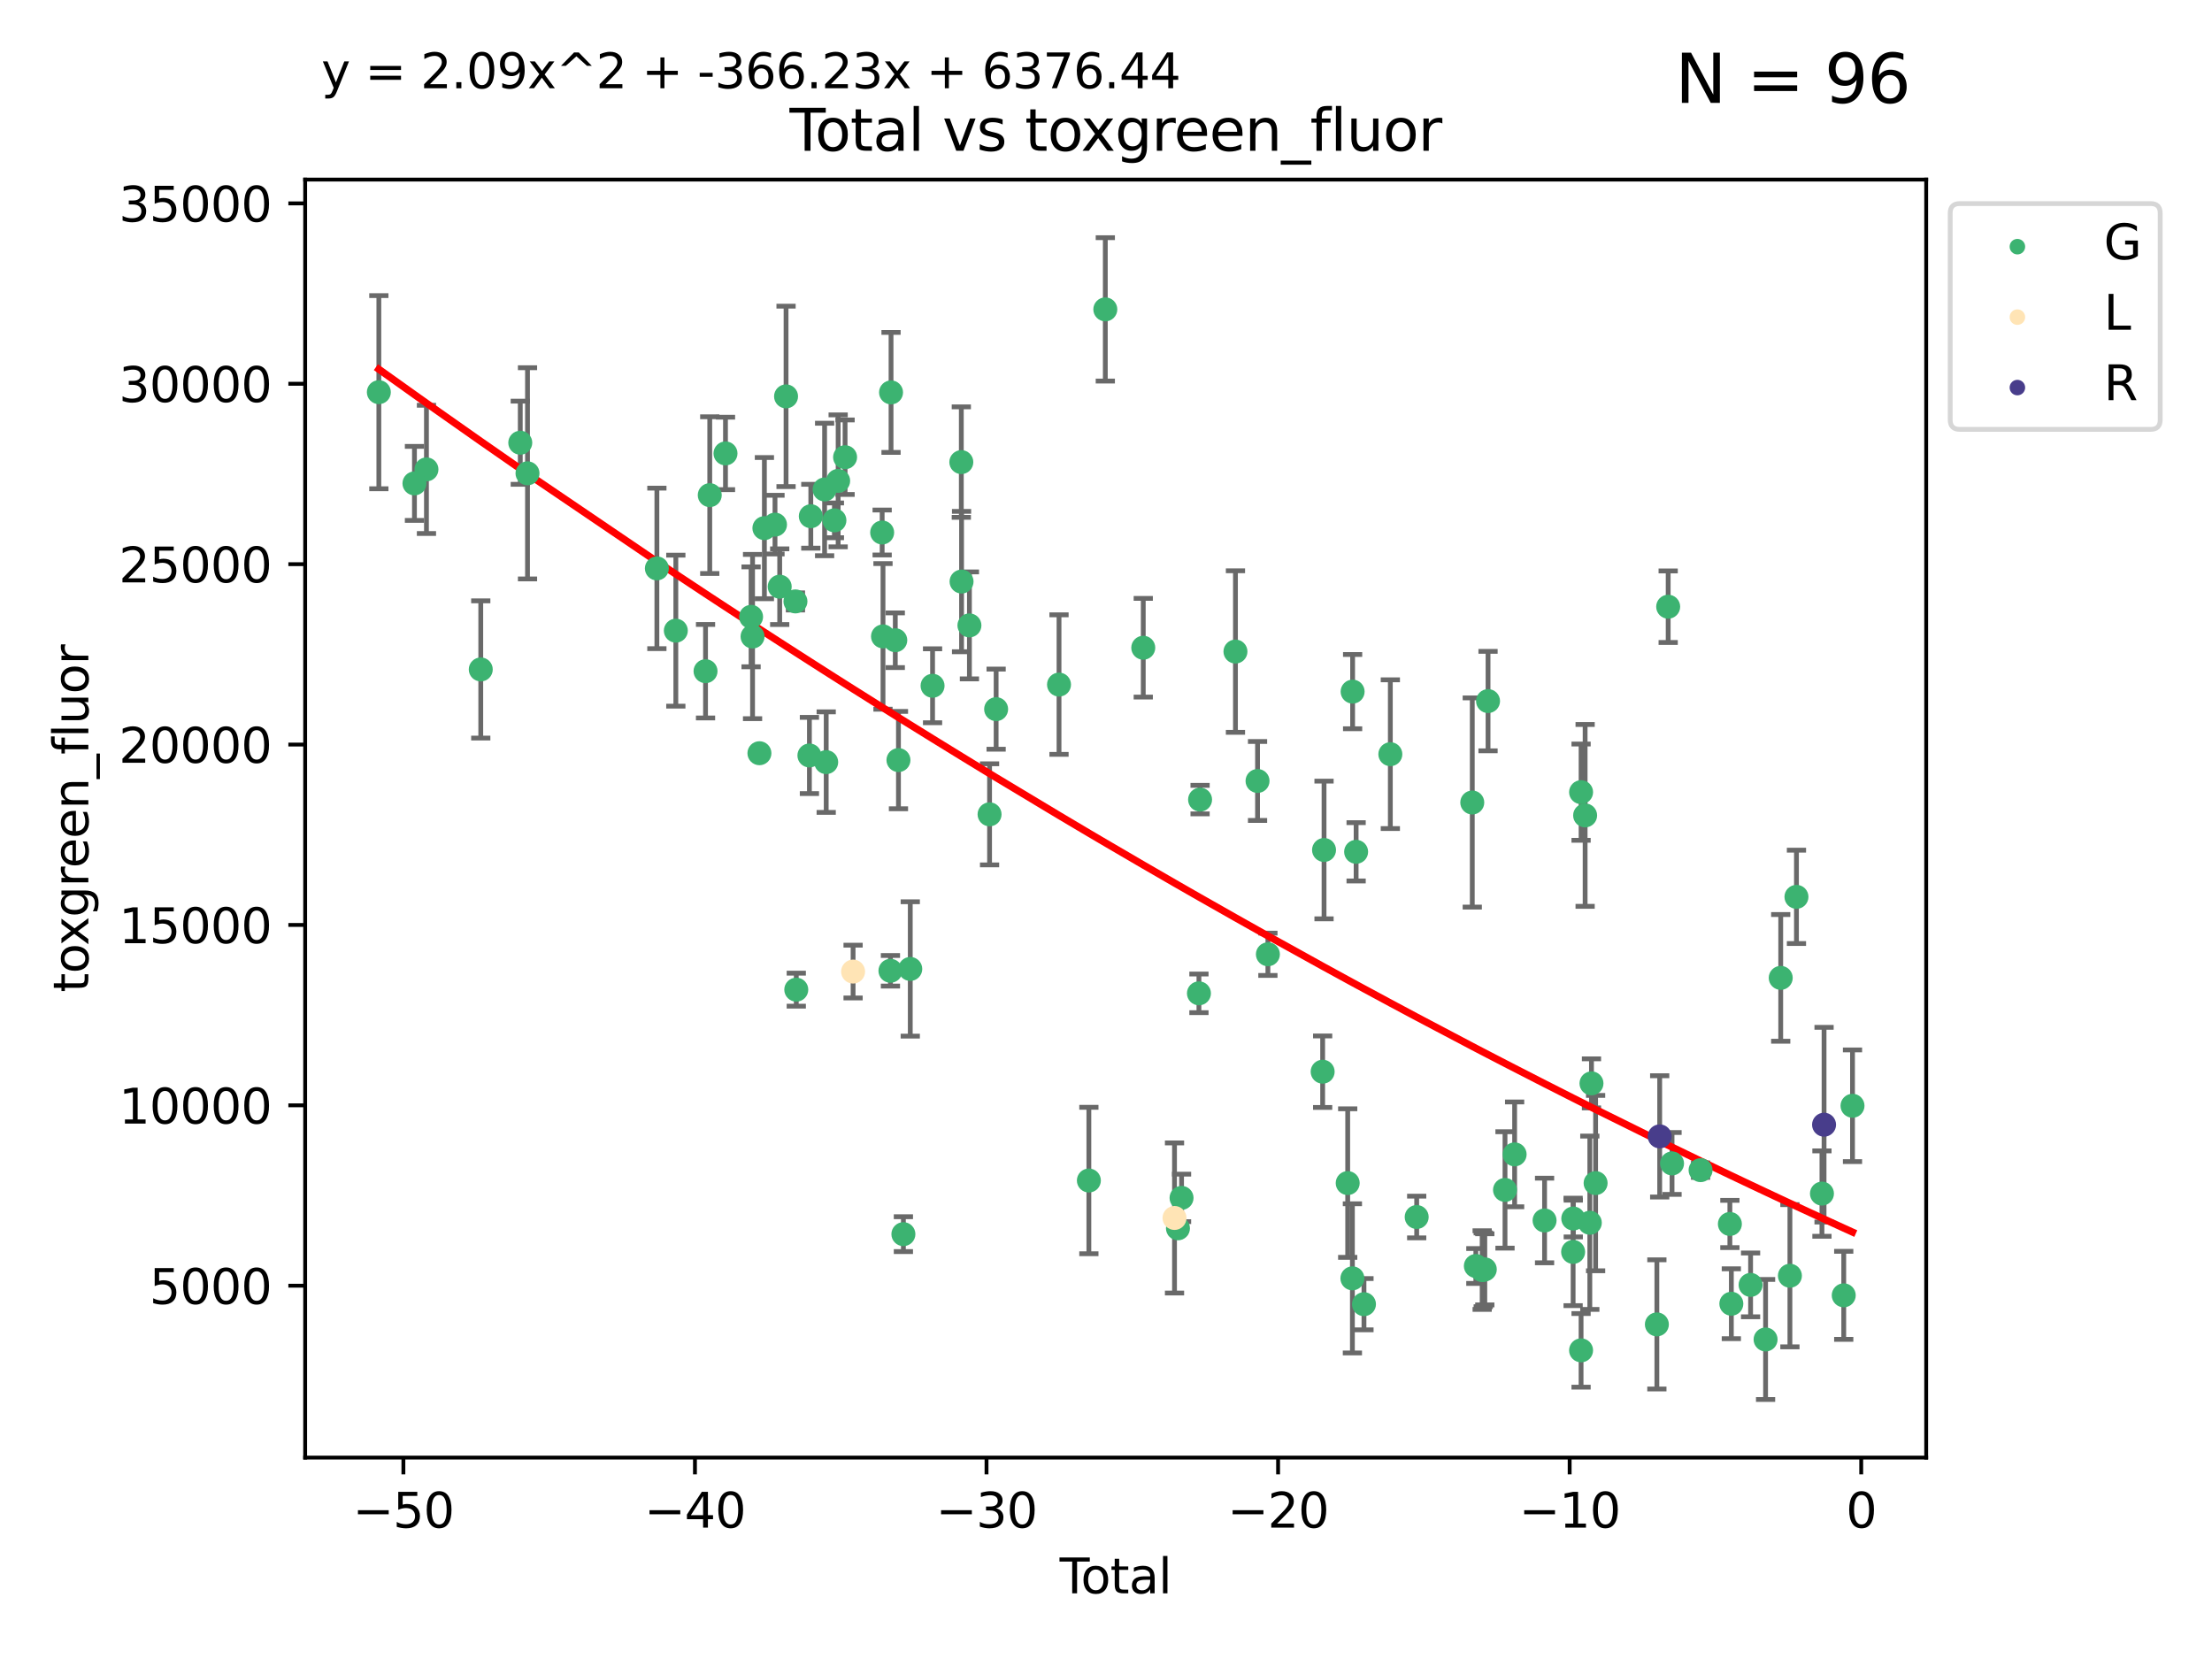 <?xml version="1.0" encoding="utf-8" standalone="no"?>
<!DOCTYPE svg PUBLIC "-//W3C//DTD SVG 1.1//EN"
  "http://www.w3.org/Graphics/SVG/1.1/DTD/svg11.dtd">
<svg xmlns:xlink="http://www.w3.org/1999/xlink" width="460.8pt" height="345.6pt" viewBox="0 0 460.8 345.6" xmlns="http://www.w3.org/2000/svg" version="1.1">
 <defs>
  <style type="text/css">*{stroke-linejoin: round; stroke-linecap: butt}</style>
 </defs>
 <g id="figure_1">
  <g id="patch_1">
   <path d="M 0 345.6 
L 460.8 345.6 
L 460.8 0 
L 0 0 
z
" style="fill: #ffffff"/>
  </g>
  <g id="axes_1">
   <g id="patch_2">
    <path d="M 63.571 303.64 
L 401.26 303.64 
L 401.26 37.411 
L 63.571 37.411 
z
" style="fill: #ffffff"/>
   </g>
   <g id="PathCollection_1">
    <defs>
     <path id="m09d3d54320" d="M 0 1.118 
C 0.297 1.118 0.581 1 0.791 0.791 
C 1 0.581 1.118 0.297 1.118 0 
C 1.118 -0.297 1 -0.581 0.791 -0.791 
C 0.581 -1 0.297 -1.118 0 -1.118 
C -0.297 -1.118 -0.581 -1 -0.791 -0.791 
C -1 -0.581 -1.118 -0.297 -1.118 0 
C -1.118 0.297 -1 0.581 -0.791 0.791 
C -0.581 1 -0.297 1.118 0 1.118 
z
" style="stroke: #3cb371"/>
    </defs>
    <g clip-path="url(#pe90a287e14)">
     <use xlink:href="#m09d3d54320" x="78.921" y="81.698" style="fill: #3cb371; stroke: #3cb371"/>
     <use xlink:href="#m09d3d54320" x="86.339" y="100.7" style="fill: #3cb371; stroke: #3cb371"/>
     <use xlink:href="#m09d3d54320" x="88.838" y="97.781" style="fill: #3cb371; stroke: #3cb371"/>
     <use xlink:href="#m09d3d54320" x="100.152" y="139.457" style="fill: #3cb371; stroke: #3cb371"/>
     <use xlink:href="#m09d3d54320" x="108.382" y="92.227" style="fill: #3cb371; stroke: #3cb371"/>
     <use xlink:href="#m09d3d54320" x="109.89" y="98.601" style="fill: #3cb371; stroke: #3cb371"/>
     <use xlink:href="#m09d3d54320" x="136.84" y="118.41" style="fill: #3cb371; stroke: #3cb371"/>
     <use xlink:href="#m09d3d54320" x="140.788" y="131.378" style="fill: #3cb371; stroke: #3cb371"/>
     <use xlink:href="#m09d3d54320" x="146.976" y="139.823" style="fill: #3cb371; stroke: #3cb371"/>
     <use xlink:href="#m09d3d54320" x="147.855" y="103.146" style="fill: #3cb371; stroke: #3cb371"/>
     <use xlink:href="#m09d3d54320" x="151.134" y="94.455" style="fill: #3cb371; stroke: #3cb371"/>
     <use xlink:href="#m09d3d54320" x="156.464" y="128.498" style="fill: #3cb371; stroke: #3cb371"/>
     <use xlink:href="#m09d3d54320" x="156.772" y="132.601" style="fill: #3cb371; stroke: #3cb371"/>
     <use xlink:href="#m09d3d54320" x="158.203" y="156.91" style="fill: #3cb371; stroke: #3cb371"/>
     <use xlink:href="#m09d3d54320" x="159.239" y="110.019" style="fill: #3cb371; stroke: #3cb371"/>
     <use xlink:href="#m09d3d54320" x="161.446" y="109.289" style="fill: #3cb371; stroke: #3cb371"/>
     <use xlink:href="#m09d3d54320" x="162.427" y="122.215" style="fill: #3cb371; stroke: #3cb371"/>
     <use xlink:href="#m09d3d54320" x="163.749" y="82.573" style="fill: #3cb371; stroke: #3cb371"/>
     <use xlink:href="#m09d3d54320" x="165.705" y="125.286" style="fill: #3cb371; stroke: #3cb371"/>
     <use xlink:href="#m09d3d54320" x="165.879" y="206.163" style="fill: #3cb371; stroke: #3cb371"/>
     <use xlink:href="#m09d3d54320" x="168.616" y="157.378" style="fill: #3cb371; stroke: #3cb371"/>
     <use xlink:href="#m09d3d54320" x="168.906" y="107.54" style="fill: #3cb371; stroke: #3cb371"/>
     <use xlink:href="#m09d3d54320" x="171.78" y="101.966" style="fill: #3cb371; stroke: #3cb371"/>
     <use xlink:href="#m09d3d54320" x="172.113" y="158.767" style="fill: #3cb371; stroke: #3cb371"/>
     <use xlink:href="#m09d3d54320" x="173.824" y="108.396" style="fill: #3cb371; stroke: #3cb371"/>
     <use xlink:href="#m09d3d54320" x="174.603" y="100.174" style="fill: #3cb371; stroke: #3cb371"/>
     <use xlink:href="#m09d3d54320" x="176.047" y="95.243" style="fill: #3cb371; stroke: #3cb371"/>
     <use xlink:href="#m09d3d54320" x="183.77" y="110.93" style="fill: #3cb371; stroke: #3cb371"/>
     <use xlink:href="#m09d3d54320" x="183.945" y="132.571" style="fill: #3cb371; stroke: #3cb371"/>
     <use xlink:href="#m09d3d54320" x="185.495" y="202.232" style="fill: #3cb371; stroke: #3cb371"/>
     <use xlink:href="#m09d3d54320" x="185.62" y="81.745" style="fill: #3cb371; stroke: #3cb371"/>
     <use xlink:href="#m09d3d54320" x="186.505" y="133.371" style="fill: #3cb371; stroke: #3cb371"/>
     <use xlink:href="#m09d3d54320" x="187.165" y="158.339" style="fill: #3cb371; stroke: #3cb371"/>
     <use xlink:href="#m09d3d54320" x="188.194" y="257.096" style="fill: #3cb371; stroke: #3cb371"/>
     <use xlink:href="#m09d3d54320" x="189.625" y="201.849" style="fill: #3cb371; stroke: #3cb371"/>
     <use xlink:href="#m09d3d54320" x="194.27" y="142.859" style="fill: #3cb371; stroke: #3cb371"/>
     <use xlink:href="#m09d3d54320" x="200.26" y="96.266" style="fill: #3cb371; stroke: #3cb371"/>
     <use xlink:href="#m09d3d54320" x="200.31" y="121.149" style="fill: #3cb371; stroke: #3cb371"/>
     <use xlink:href="#m09d3d54320" x="201.949" y="130.282" style="fill: #3cb371; stroke: #3cb371"/>
     <use xlink:href="#m09d3d54320" x="206.145" y="169.64" style="fill: #3cb371; stroke: #3cb371"/>
     <use xlink:href="#m09d3d54320" x="207.512" y="147.729" style="fill: #3cb371; stroke: #3cb371"/>
     <use xlink:href="#m09d3d54320" x="220.613" y="142.612" style="fill: #3cb371; stroke: #3cb371"/>
     <use xlink:href="#m09d3d54320" x="226.832" y="245.923" style="fill: #3cb371; stroke: #3cb371"/>
     <use xlink:href="#m09d3d54320" x="230.257" y="64.447" style="fill: #3cb371; stroke: #3cb371"/>
     <use xlink:href="#m09d3d54320" x="238.163" y="134.935" style="fill: #3cb371; stroke: #3cb371"/>
     <use xlink:href="#m09d3d54320" x="245.39" y="255.884" style="fill: #3cb371; stroke: #3cb371"/>
     <use xlink:href="#m09d3d54320" x="246.139" y="249.542" style="fill: #3cb371; stroke: #3cb371"/>
     <use xlink:href="#m09d3d54320" x="249.761" y="206.929" style="fill: #3cb371; stroke: #3cb371"/>
     <use xlink:href="#m09d3d54320" x="249.998" y="166.575" style="fill: #3cb371; stroke: #3cb371"/>
     <use xlink:href="#m09d3d54320" x="257.368" y="135.733" style="fill: #3cb371; stroke: #3cb371"/>
     <use xlink:href="#m09d3d54320" x="261.969" y="162.69" style="fill: #3cb371; stroke: #3cb371"/>
     <use xlink:href="#m09d3d54320" x="264.127" y="198.795" style="fill: #3cb371; stroke: #3cb371"/>
     <use xlink:href="#m09d3d54320" x="275.532" y="223.253" style="fill: #3cb371; stroke: #3cb371"/>
     <use xlink:href="#m09d3d54320" x="275.821" y="177.067" style="fill: #3cb371; stroke: #3cb371"/>
     <use xlink:href="#m09d3d54320" x="280.751" y="246.457" style="fill: #3cb371; stroke: #3cb371"/>
     <use xlink:href="#m09d3d54320" x="281.73" y="266.303" style="fill: #3cb371; stroke: #3cb371"/>
     <use xlink:href="#m09d3d54320" x="281.774" y="144.076" style="fill: #3cb371; stroke: #3cb371"/>
     <use xlink:href="#m09d3d54320" x="282.505" y="177.449" style="fill: #3cb371; stroke: #3cb371"/>
     <use xlink:href="#m09d3d54320" x="284.14" y="271.686" style="fill: #3cb371; stroke: #3cb371"/>
     <use xlink:href="#m09d3d54320" x="289.633" y="157.112" style="fill: #3cb371; stroke: #3cb371"/>
     <use xlink:href="#m09d3d54320" x="295.122" y="253.526" style="fill: #3cb371; stroke: #3cb371"/>
     <use xlink:href="#m09d3d54320" x="306.701" y="167.176" style="fill: #3cb371; stroke: #3cb371"/>
     <use xlink:href="#m09d3d54320" x="307.446" y="263.729" style="fill: #3cb371; stroke: #3cb371"/>
     <use xlink:href="#m09d3d54320" x="308.762" y="264.582" style="fill: #3cb371; stroke: #3cb371"/>
     <use xlink:href="#m09d3d54320" x="308.986" y="264.525" style="fill: #3cb371; stroke: #3cb371"/>
     <use xlink:href="#m09d3d54320" x="309.311" y="264.428" style="fill: #3cb371; stroke: #3cb371"/>
     <use xlink:href="#m09d3d54320" x="309.986" y="146.05" style="fill: #3cb371; stroke: #3cb371"/>
     <use xlink:href="#m09d3d54320" x="313.521" y="247.883" style="fill: #3cb371; stroke: #3cb371"/>
     <use xlink:href="#m09d3d54320" x="315.524" y="240.479" style="fill: #3cb371; stroke: #3cb371"/>
     <use xlink:href="#m09d3d54320" x="321.762" y="254.245" style="fill: #3cb371; stroke: #3cb371"/>
     <use xlink:href="#m09d3d54320" x="327.711" y="260.797" style="fill: #3cb371; stroke: #3cb371"/>
     <use xlink:href="#m09d3d54320" x="327.742" y="253.839" style="fill: #3cb371; stroke: #3cb371"/>
     <use xlink:href="#m09d3d54320" x="329.366" y="281.303" style="fill: #3cb371; stroke: #3cb371"/>
     <use xlink:href="#m09d3d54320" x="329.369" y="165.02" style="fill: #3cb371; stroke: #3cb371"/>
     <use xlink:href="#m09d3d54320" x="330.211" y="169.864" style="fill: #3cb371; stroke: #3cb371"/>
     <use xlink:href="#m09d3d54320" x="331.188" y="254.72" style="fill: #3cb371; stroke: #3cb371"/>
     <use xlink:href="#m09d3d54320" x="331.534" y="225.686" style="fill: #3cb371; stroke: #3cb371"/>
     <use xlink:href="#m09d3d54320" x="332.395" y="246.461" style="fill: #3cb371; stroke: #3cb371"/>
     <use xlink:href="#m09d3d54320" x="345.157" y="275.895" style="fill: #3cb371; stroke: #3cb371"/>
     <use xlink:href="#m09d3d54320" x="347.512" y="126.389" style="fill: #3cb371; stroke: #3cb371"/>
     <use xlink:href="#m09d3d54320" x="348.316" y="242.365" style="fill: #3cb371; stroke: #3cb371"/>
     <use xlink:href="#m09d3d54320" x="354.261" y="243.763" style="fill: #3cb371; stroke: #3cb371"/>
     <use xlink:href="#m09d3d54320" x="360.365" y="254.974" style="fill: #3cb371; stroke: #3cb371"/>
     <use xlink:href="#m09d3d54320" x="360.67" y="271.592" style="fill: #3cb371; stroke: #3cb371"/>
     <use xlink:href="#m09d3d54320" x="364.679" y="267.668" style="fill: #3cb371; stroke: #3cb371"/>
     <use xlink:href="#m09d3d54320" x="367.803" y="279.035" style="fill: #3cb371; stroke: #3cb371"/>
     <use xlink:href="#m09d3d54320" x="370.957" y="203.709" style="fill: #3cb371; stroke: #3cb371"/>
     <use xlink:href="#m09d3d54320" x="372.872" y="265.758" style="fill: #3cb371; stroke: #3cb371"/>
     <use xlink:href="#m09d3d54320" x="374.235" y="186.829" style="fill: #3cb371; stroke: #3cb371"/>
     <use xlink:href="#m09d3d54320" x="379.546" y="248.647" style="fill: #3cb371; stroke: #3cb371"/>
     <use xlink:href="#m09d3d54320" x="384.084" y="269.84" style="fill: #3cb371; stroke: #3cb371"/>
     <use xlink:href="#m09d3d54320" x="385.911" y="230.352" style="fill: #3cb371; stroke: #3cb371"/>
    </g>
   </g>
   <g id="PathCollection_2">
    <defs>
     <path id="ma6e005f4f4" d="M 0 1.118 
C 0.297 1.118 0.581 1 0.791 0.791 
C 1 0.581 1.118 0.297 1.118 0 
C 1.118 -0.297 1 -0.581 0.791 -0.791 
C 0.581 -1 0.297 -1.118 0 -1.118 
C -0.297 -1.118 -0.581 -1 -0.791 -0.791 
C -1 -0.581 -1.118 -0.297 -1.118 0 
C -1.118 0.297 -1 0.581 -0.791 0.791 
C -0.581 1 -0.297 1.118 0 1.118 
z
" style="stroke: #ffe4b5"/>
    </defs>
    <g clip-path="url(#pe90a287e14)">
     <use xlink:href="#ma6e005f4f4" x="177.715" y="202.396" style="fill: #ffe4b5; stroke: #ffe4b5"/>
     <use xlink:href="#ma6e005f4f4" x="244.673" y="253.724" style="fill: #ffe4b5; stroke: #ffe4b5"/>
    </g>
   </g>
   <g id="PathCollection_3">
    <defs>
     <path id="m3d01eb4b47" d="M 0 1.118 
C 0.297 1.118 0.581 1 0.791 0.791 
C 1 0.581 1.118 0.297 1.118 0 
C 1.118 -0.297 1 -0.581 0.791 -0.791 
C 0.581 -1 0.297 -1.118 0 -1.118 
C -0.297 -1.118 -0.581 -1 -0.791 -0.791 
C -1 -0.581 -1.118 -0.297 -1.118 0 
C -1.118 0.297 -1 0.581 -0.791 0.791 
C -0.581 1 -0.297 1.118 0 1.118 
z
" style="stroke: #483d8b"/>
    </defs>
    <g clip-path="url(#pe90a287e14)">
     <use xlink:href="#m3d01eb4b47" x="345.744" y="236.729" style="fill: #483d8b; stroke: #483d8b"/>
     <use xlink:href="#m3d01eb4b47" x="379.985" y="234.296" style="fill: #483d8b; stroke: #483d8b"/>
    </g>
   </g>
   <g id="matplotlib.axis_1">
    <g id="xtick_1">
     <g id="line2d_1">
      <defs>
       <path id="m15d8971252" d="M 0 0 
L 0 3.5 
" style="stroke: #000000; stroke-width: 0.8"/>
      </defs>
      <g>
       <use xlink:href="#m15d8971252" x="84.033" y="303.64" style="stroke: #000000; stroke-width: 0.8"/>
      </g>
     </g>
     <g id="text_1">
      <!-- −50 -->
      <g transform="translate(73.48 318.238)scale(0.1 -0.1)">
       <defs>
        <path id="DejaVuSans-2212" d="M 678 2272 
L 4684 2272 
L 4684 1741 
L 678 1741 
L 678 2272 
z
" transform="scale(0.016)"/>
        <path id="DejaVuSans-35" d="M 691 4666 
L 3169 4666 
L 3169 4134 
L 1269 4134 
L 1269 2991 
Q 1406 3038 1543 3061 
Q 1681 3084 1819 3084 
Q 2600 3084 3056 2656 
Q 3513 2228 3513 1497 
Q 3513 744 3044 326 
Q 2575 -91 1722 -91 
Q 1428 -91 1123 -41 
Q 819 9 494 109 
L 494 744 
Q 775 591 1075 516 
Q 1375 441 1709 441 
Q 2250 441 2565 725 
Q 2881 1009 2881 1497 
Q 2881 1984 2565 2268 
Q 2250 2553 1709 2553 
Q 1456 2553 1204 2497 
Q 953 2441 691 2322 
L 691 4666 
z
" transform="scale(0.016)"/>
        <path id="DejaVuSans-30" d="M 2034 4250 
Q 1547 4250 1301 3770 
Q 1056 3291 1056 2328 
Q 1056 1369 1301 889 
Q 1547 409 2034 409 
Q 2525 409 2770 889 
Q 3016 1369 3016 2328 
Q 3016 3291 2770 3770 
Q 2525 4250 2034 4250 
z
M 2034 4750 
Q 2819 4750 3233 4129 
Q 3647 3509 3647 2328 
Q 3647 1150 3233 529 
Q 2819 -91 2034 -91 
Q 1250 -91 836 529 
Q 422 1150 422 2328 
Q 422 3509 836 4129 
Q 1250 4750 2034 4750 
z
" transform="scale(0.016)"/>
       </defs>
       <use xlink:href="#DejaVuSans-2212"/>
       <use xlink:href="#DejaVuSans-35" x="83.789"/>
       <use xlink:href="#DejaVuSans-30" x="147.412"/>
      </g>
     </g>
    </g>
    <g id="xtick_2">
     <g id="line2d_2">
      <g>
       <use xlink:href="#m15d8971252" x="144.772" y="303.64" style="stroke: #000000; stroke-width: 0.8"/>
      </g>
     </g>
     <g id="text_2">
      <!-- −40 -->
      <g transform="translate(134.219 318.238)scale(0.1 -0.1)">
       <defs>
        <path id="DejaVuSans-34" d="M 2419 4116 
L 825 1625 
L 2419 1625 
L 2419 4116 
z
M 2253 4666 
L 3047 4666 
L 3047 1625 
L 3713 1625 
L 3713 1100 
L 3047 1100 
L 3047 0 
L 2419 0 
L 2419 1100 
L 313 1100 
L 313 1709 
L 2253 4666 
z
" transform="scale(0.016)"/>
       </defs>
       <use xlink:href="#DejaVuSans-2212"/>
       <use xlink:href="#DejaVuSans-34" x="83.789"/>
       <use xlink:href="#DejaVuSans-30" x="147.412"/>
      </g>
     </g>
    </g>
    <g id="xtick_3">
     <g id="line2d_3">
      <g>
       <use xlink:href="#m15d8971252" x="205.51" y="303.64" style="stroke: #000000; stroke-width: 0.8"/>
      </g>
     </g>
     <g id="text_3">
      <!-- −30 -->
      <g transform="translate(194.958 318.238)scale(0.1 -0.1)">
       <defs>
        <path id="DejaVuSans-33" d="M 2597 2516 
Q 3050 2419 3304 2112 
Q 3559 1806 3559 1356 
Q 3559 666 3084 287 
Q 2609 -91 1734 -91 
Q 1441 -91 1130 -33 
Q 819 25 488 141 
L 488 750 
Q 750 597 1062 519 
Q 1375 441 1716 441 
Q 2309 441 2620 675 
Q 2931 909 2931 1356 
Q 2931 1769 2642 2001 
Q 2353 2234 1838 2234 
L 1294 2234 
L 1294 2753 
L 1863 2753 
Q 2328 2753 2575 2939 
Q 2822 3125 2822 3475 
Q 2822 3834 2567 4026 
Q 2313 4219 1838 4219 
Q 1578 4219 1281 4162 
Q 984 4106 628 3988 
L 628 4550 
Q 988 4650 1302 4700 
Q 1616 4750 1894 4750 
Q 2613 4750 3031 4423 
Q 3450 4097 3450 3541 
Q 3450 3153 3228 2886 
Q 3006 2619 2597 2516 
z
" transform="scale(0.016)"/>
       </defs>
       <use xlink:href="#DejaVuSans-2212"/>
       <use xlink:href="#DejaVuSans-33" x="83.789"/>
       <use xlink:href="#DejaVuSans-30" x="147.412"/>
      </g>
     </g>
    </g>
    <g id="xtick_4">
     <g id="line2d_4">
      <g>
       <use xlink:href="#m15d8971252" x="266.249" y="303.64" style="stroke: #000000; stroke-width: 0.8"/>
      </g>
     </g>
     <g id="text_4">
      <!-- −20 -->
      <g transform="translate(255.697 318.238)scale(0.1 -0.1)">
       <defs>
        <path id="DejaVuSans-32" d="M 1228 531 
L 3431 531 
L 3431 0 
L 469 0 
L 469 531 
Q 828 903 1448 1529 
Q 2069 2156 2228 2338 
Q 2531 2678 2651 2914 
Q 2772 3150 2772 3378 
Q 2772 3750 2511 3984 
Q 2250 4219 1831 4219 
Q 1534 4219 1204 4116 
Q 875 4013 500 3803 
L 500 4441 
Q 881 4594 1212 4672 
Q 1544 4750 1819 4750 
Q 2544 4750 2975 4387 
Q 3406 4025 3406 3419 
Q 3406 3131 3298 2873 
Q 3191 2616 2906 2266 
Q 2828 2175 2409 1742 
Q 1991 1309 1228 531 
z
" transform="scale(0.016)"/>
       </defs>
       <use xlink:href="#DejaVuSans-2212"/>
       <use xlink:href="#DejaVuSans-32" x="83.789"/>
       <use xlink:href="#DejaVuSans-30" x="147.412"/>
      </g>
     </g>
    </g>
    <g id="xtick_5">
     <g id="line2d_5">
      <g>
       <use xlink:href="#m15d8971252" x="326.988" y="303.64" style="stroke: #000000; stroke-width: 0.8"/>
      </g>
     </g>
     <g id="text_5">
      <!-- −10 -->
      <g transform="translate(316.436 318.238)scale(0.1 -0.1)">
       <defs>
        <path id="DejaVuSans-31" d="M 794 531 
L 1825 531 
L 1825 4091 
L 703 3866 
L 703 4441 
L 1819 4666 
L 2450 4666 
L 2450 531 
L 3481 531 
L 3481 0 
L 794 0 
L 794 531 
z
" transform="scale(0.016)"/>
       </defs>
       <use xlink:href="#DejaVuSans-2212"/>
       <use xlink:href="#DejaVuSans-31" x="83.789"/>
       <use xlink:href="#DejaVuSans-30" x="147.412"/>
      </g>
     </g>
    </g>
    <g id="xtick_6">
     <g id="line2d_6">
      <g>
       <use xlink:href="#m15d8971252" x="387.727" y="303.64" style="stroke: #000000; stroke-width: 0.8"/>
      </g>
     </g>
     <g id="text_6">
      <!-- 0 -->
      <g transform="translate(384.546 318.238)scale(0.1 -0.1)">
       <use xlink:href="#DejaVuSans-30"/>
      </g>
     </g>
    </g>
    <g id="text_7">
     <!-- Total -->
     <g transform="translate(220.739 331.917)scale(0.1 -0.1)">
      <defs>
       <path id="DejaVuSans-54" d="M -19 4666 
L 3928 4666 
L 3928 4134 
L 2272 4134 
L 2272 0 
L 1638 0 
L 1638 4134 
L -19 4134 
L -19 4666 
z
" transform="scale(0.016)"/>
       <path id="DejaVuSans-6f" d="M 1959 3097 
Q 1497 3097 1228 2736 
Q 959 2375 959 1747 
Q 959 1119 1226 758 
Q 1494 397 1959 397 
Q 2419 397 2687 759 
Q 2956 1122 2956 1747 
Q 2956 2369 2687 2733 
Q 2419 3097 1959 3097 
z
M 1959 3584 
Q 2709 3584 3137 3096 
Q 3566 2609 3566 1747 
Q 3566 888 3137 398 
Q 2709 -91 1959 -91 
Q 1206 -91 779 398 
Q 353 888 353 1747 
Q 353 2609 779 3096 
Q 1206 3584 1959 3584 
z
" transform="scale(0.016)"/>
       <path id="DejaVuSans-74" d="M 1172 4494 
L 1172 3500 
L 2356 3500 
L 2356 3053 
L 1172 3053 
L 1172 1153 
Q 1172 725 1289 603 
Q 1406 481 1766 481 
L 2356 481 
L 2356 0 
L 1766 0 
Q 1100 0 847 248 
Q 594 497 594 1153 
L 594 3053 
L 172 3053 
L 172 3500 
L 594 3500 
L 594 4494 
L 1172 4494 
z
" transform="scale(0.016)"/>
       <path id="DejaVuSans-61" d="M 2194 1759 
Q 1497 1759 1228 1600 
Q 959 1441 959 1056 
Q 959 750 1161 570 
Q 1363 391 1709 391 
Q 2188 391 2477 730 
Q 2766 1069 2766 1631 
L 2766 1759 
L 2194 1759 
z
M 3341 1997 
L 3341 0 
L 2766 0 
L 2766 531 
Q 2569 213 2275 61 
Q 1981 -91 1556 -91 
Q 1019 -91 701 211 
Q 384 513 384 1019 
Q 384 1609 779 1909 
Q 1175 2209 1959 2209 
L 2766 2209 
L 2766 2266 
Q 2766 2663 2505 2880 
Q 2244 3097 1772 3097 
Q 1472 3097 1187 3025 
Q 903 2953 641 2809 
L 641 3341 
Q 956 3463 1253 3523 
Q 1550 3584 1831 3584 
Q 2591 3584 2966 3190 
Q 3341 2797 3341 1997 
z
" transform="scale(0.016)"/>
       <path id="DejaVuSans-6c" d="M 603 4863 
L 1178 4863 
L 1178 0 
L 603 0 
L 603 4863 
z
" transform="scale(0.016)"/>
      </defs>
      <use xlink:href="#DejaVuSans-54"/>
      <use xlink:href="#DejaVuSans-6f" x="44.084"/>
      <use xlink:href="#DejaVuSans-74" x="105.266"/>
      <use xlink:href="#DejaVuSans-61" x="144.475"/>
      <use xlink:href="#DejaVuSans-6c" x="205.754"/>
     </g>
    </g>
   </g>
   <g id="matplotlib.axis_2">
    <g id="ytick_1">
     <g id="line2d_7">
      <defs>
       <path id="m10db2abcef" d="M 0 0 
L -3.5 0 
" style="stroke: #000000; stroke-width: 0.8"/>
      </defs>
      <g>
       <use xlink:href="#m10db2abcef" x="63.571" y="267.836" style="stroke: #000000; stroke-width: 0.8"/>
      </g>
     </g>
     <g id="text_8">
      <!-- 5000 -->
      <g transform="translate(31.121 271.635)scale(0.1 -0.1)">
       <use xlink:href="#DejaVuSans-35"/>
       <use xlink:href="#DejaVuSans-30" x="63.623"/>
       <use xlink:href="#DejaVuSans-30" x="127.246"/>
       <use xlink:href="#DejaVuSans-30" x="190.869"/>
      </g>
     </g>
    </g>
    <g id="ytick_2">
     <g id="line2d_8">
      <g>
       <use xlink:href="#m10db2abcef" x="63.571" y="230.258" style="stroke: #000000; stroke-width: 0.8"/>
      </g>
     </g>
     <g id="text_9">
      <!-- 10000 -->
      <g transform="translate(24.759 234.057)scale(0.1 -0.1)">
       <use xlink:href="#DejaVuSans-31"/>
       <use xlink:href="#DejaVuSans-30" x="63.623"/>
       <use xlink:href="#DejaVuSans-30" x="127.246"/>
       <use xlink:href="#DejaVuSans-30" x="190.869"/>
       <use xlink:href="#DejaVuSans-30" x="254.492"/>
      </g>
     </g>
    </g>
    <g id="ytick_3">
     <g id="line2d_9">
      <g>
       <use xlink:href="#m10db2abcef" x="63.571" y="192.68" style="stroke: #000000; stroke-width: 0.8"/>
      </g>
     </g>
     <g id="text_10">
      <!-- 15000 -->
      <g transform="translate(24.759 196.48)scale(0.1 -0.1)">
       <use xlink:href="#DejaVuSans-31"/>
       <use xlink:href="#DejaVuSans-35" x="63.623"/>
       <use xlink:href="#DejaVuSans-30" x="127.246"/>
       <use xlink:href="#DejaVuSans-30" x="190.869"/>
       <use xlink:href="#DejaVuSans-30" x="254.492"/>
      </g>
     </g>
    </g>
    <g id="ytick_4">
     <g id="line2d_10">
      <g>
       <use xlink:href="#m10db2abcef" x="63.571" y="155.102" style="stroke: #000000; stroke-width: 0.8"/>
      </g>
     </g>
     <g id="text_11">
      <!-- 20000 -->
      <g transform="translate(24.759 158.902)scale(0.1 -0.1)">
       <use xlink:href="#DejaVuSans-32"/>
       <use xlink:href="#DejaVuSans-30" x="63.623"/>
       <use xlink:href="#DejaVuSans-30" x="127.246"/>
       <use xlink:href="#DejaVuSans-30" x="190.869"/>
       <use xlink:href="#DejaVuSans-30" x="254.492"/>
      </g>
     </g>
    </g>
    <g id="ytick_5">
     <g id="line2d_11">
      <g>
       <use xlink:href="#m10db2abcef" x="63.571" y="117.524" style="stroke: #000000; stroke-width: 0.8"/>
      </g>
     </g>
     <g id="text_12">
      <!-- 25000 -->
      <g transform="translate(24.759 121.324)scale(0.1 -0.1)">
       <use xlink:href="#DejaVuSans-32"/>
       <use xlink:href="#DejaVuSans-35" x="63.623"/>
       <use xlink:href="#DejaVuSans-30" x="127.246"/>
       <use xlink:href="#DejaVuSans-30" x="190.869"/>
       <use xlink:href="#DejaVuSans-30" x="254.492"/>
      </g>
     </g>
    </g>
    <g id="ytick_6">
     <g id="line2d_12">
      <g>
       <use xlink:href="#m10db2abcef" x="63.571" y="79.946" style="stroke: #000000; stroke-width: 0.8"/>
      </g>
     </g>
     <g id="text_13">
      <!-- 30000 -->
      <g transform="translate(24.759 83.746)scale(0.1 -0.1)">
       <use xlink:href="#DejaVuSans-33"/>
       <use xlink:href="#DejaVuSans-30" x="63.623"/>
       <use xlink:href="#DejaVuSans-30" x="127.246"/>
       <use xlink:href="#DejaVuSans-30" x="190.869"/>
       <use xlink:href="#DejaVuSans-30" x="254.492"/>
      </g>
     </g>
    </g>
    <g id="ytick_7">
     <g id="line2d_13">
      <g>
       <use xlink:href="#m10db2abcef" x="63.571" y="42.369" style="stroke: #000000; stroke-width: 0.8"/>
      </g>
     </g>
     <g id="text_14">
      <!-- 35000 -->
      <g transform="translate(24.759 46.168)scale(0.1 -0.1)">
       <use xlink:href="#DejaVuSans-33"/>
       <use xlink:href="#DejaVuSans-35" x="63.623"/>
       <use xlink:href="#DejaVuSans-30" x="127.246"/>
       <use xlink:href="#DejaVuSans-30" x="190.869"/>
       <use xlink:href="#DejaVuSans-30" x="254.492"/>
      </g>
     </g>
    </g>
    <g id="text_15">
     <!-- toxgreen_fluor -->
     <g transform="translate(18.401 206.72)rotate(-90)scale(0.1 -0.1)">
      <defs>
       <path id="DejaVuSans-78" d="M 3513 3500 
L 2247 1797 
L 3578 0 
L 2900 0 
L 1881 1375 
L 863 0 
L 184 0 
L 1544 1831 
L 300 3500 
L 978 3500 
L 1906 2253 
L 2834 3500 
L 3513 3500 
z
" transform="scale(0.016)"/>
       <path id="DejaVuSans-67" d="M 2906 1791 
Q 2906 2416 2648 2759 
Q 2391 3103 1925 3103 
Q 1463 3103 1205 2759 
Q 947 2416 947 1791 
Q 947 1169 1205 825 
Q 1463 481 1925 481 
Q 2391 481 2648 825 
Q 2906 1169 2906 1791 
z
M 3481 434 
Q 3481 -459 3084 -895 
Q 2688 -1331 1869 -1331 
Q 1566 -1331 1297 -1286 
Q 1028 -1241 775 -1147 
L 775 -588 
Q 1028 -725 1275 -790 
Q 1522 -856 1778 -856 
Q 2344 -856 2625 -561 
Q 2906 -266 2906 331 
L 2906 616 
Q 2728 306 2450 153 
Q 2172 0 1784 0 
Q 1141 0 747 490 
Q 353 981 353 1791 
Q 353 2603 747 3093 
Q 1141 3584 1784 3584 
Q 2172 3584 2450 3431 
Q 2728 3278 2906 2969 
L 2906 3500 
L 3481 3500 
L 3481 434 
z
" transform="scale(0.016)"/>
       <path id="DejaVuSans-72" d="M 2631 2963 
Q 2534 3019 2420 3045 
Q 2306 3072 2169 3072 
Q 1681 3072 1420 2755 
Q 1159 2438 1159 1844 
L 1159 0 
L 581 0 
L 581 3500 
L 1159 3500 
L 1159 2956 
Q 1341 3275 1631 3429 
Q 1922 3584 2338 3584 
Q 2397 3584 2469 3576 
Q 2541 3569 2628 3553 
L 2631 2963 
z
" transform="scale(0.016)"/>
       <path id="DejaVuSans-65" d="M 3597 1894 
L 3597 1613 
L 953 1613 
Q 991 1019 1311 708 
Q 1631 397 2203 397 
Q 2534 397 2845 478 
Q 3156 559 3463 722 
L 3463 178 
Q 3153 47 2828 -22 
Q 2503 -91 2169 -91 
Q 1331 -91 842 396 
Q 353 884 353 1716 
Q 353 2575 817 3079 
Q 1281 3584 2069 3584 
Q 2775 3584 3186 3129 
Q 3597 2675 3597 1894 
z
M 3022 2063 
Q 3016 2534 2758 2815 
Q 2500 3097 2075 3097 
Q 1594 3097 1305 2825 
Q 1016 2553 972 2059 
L 3022 2063 
z
" transform="scale(0.016)"/>
       <path id="DejaVuSans-6e" d="M 3513 2113 
L 3513 0 
L 2938 0 
L 2938 2094 
Q 2938 2591 2744 2837 
Q 2550 3084 2163 3084 
Q 1697 3084 1428 2787 
Q 1159 2491 1159 1978 
L 1159 0 
L 581 0 
L 581 3500 
L 1159 3500 
L 1159 2956 
Q 1366 3272 1645 3428 
Q 1925 3584 2291 3584 
Q 2894 3584 3203 3211 
Q 3513 2838 3513 2113 
z
" transform="scale(0.016)"/>
       <path id="DejaVuSans-5f" d="M 3263 -1063 
L 3263 -1509 
L -63 -1509 
L -63 -1063 
L 3263 -1063 
z
" transform="scale(0.016)"/>
       <path id="DejaVuSans-66" d="M 2375 4863 
L 2375 4384 
L 1825 4384 
Q 1516 4384 1395 4259 
Q 1275 4134 1275 3809 
L 1275 3500 
L 2222 3500 
L 2222 3053 
L 1275 3053 
L 1275 0 
L 697 0 
L 697 3053 
L 147 3053 
L 147 3500 
L 697 3500 
L 697 3744 
Q 697 4328 969 4595 
Q 1241 4863 1831 4863 
L 2375 4863 
z
" transform="scale(0.016)"/>
       <path id="DejaVuSans-75" d="M 544 1381 
L 544 3500 
L 1119 3500 
L 1119 1403 
Q 1119 906 1312 657 
Q 1506 409 1894 409 
Q 2359 409 2629 706 
Q 2900 1003 2900 1516 
L 2900 3500 
L 3475 3500 
L 3475 0 
L 2900 0 
L 2900 538 
Q 2691 219 2414 64 
Q 2138 -91 1772 -91 
Q 1169 -91 856 284 
Q 544 659 544 1381 
z
M 1991 3584 
L 1991 3584 
z
" transform="scale(0.016)"/>
      </defs>
      <use xlink:href="#DejaVuSans-74"/>
      <use xlink:href="#DejaVuSans-6f" x="39.209"/>
      <use xlink:href="#DejaVuSans-78" x="97.266"/>
      <use xlink:href="#DejaVuSans-67" x="156.445"/>
      <use xlink:href="#DejaVuSans-72" x="219.922"/>
      <use xlink:href="#DejaVuSans-65" x="258.785"/>
      <use xlink:href="#DejaVuSans-65" x="320.309"/>
      <use xlink:href="#DejaVuSans-6e" x="381.832"/>
      <use xlink:href="#DejaVuSans-5f" x="445.211"/>
      <use xlink:href="#DejaVuSans-66" x="495.211"/>
      <use xlink:href="#DejaVuSans-6c" x="530.416"/>
      <use xlink:href="#DejaVuSans-75" x="558.199"/>
      <use xlink:href="#DejaVuSans-6f" x="621.578"/>
      <use xlink:href="#DejaVuSans-72" x="682.76"/>
     </g>
    </g>
   </g>
   <g id="LineCollection_1">
    <path d="M 78.921 101.818 
L 78.921 61.579 
" clip-path="url(#pe90a287e14)" style="fill: none; stroke: #696969"/>
    <path d="M 86.339 108.412 
L 86.339 92.988 
" clip-path="url(#pe90a287e14)" style="fill: none; stroke: #696969"/>
    <path d="M 88.838 111.142 
L 88.838 84.421 
" clip-path="url(#pe90a287e14)" style="fill: none; stroke: #696969"/>
    <path d="M 100.152 153.75 
L 100.152 125.165 
" clip-path="url(#pe90a287e14)" style="fill: none; stroke: #696969"/>
    <path d="M 108.382 100.89 
L 108.382 83.564 
" clip-path="url(#pe90a287e14)" style="fill: none; stroke: #696969"/>
    <path d="M 109.89 120.599 
L 109.89 76.603 
" clip-path="url(#pe90a287e14)" style="fill: none; stroke: #696969"/>
    <path d="M 136.84 135.127 
L 136.84 101.693 
" clip-path="url(#pe90a287e14)" style="fill: none; stroke: #696969"/>
    <path d="M 140.788 147.106 
L 140.788 115.649 
" clip-path="url(#pe90a287e14)" style="fill: none; stroke: #696969"/>
    <path d="M 146.976 149.561 
L 146.976 130.085 
" clip-path="url(#pe90a287e14)" style="fill: none; stroke: #696969"/>
    <path d="M 147.855 119.47 
L 147.855 86.822 
" clip-path="url(#pe90a287e14)" style="fill: none; stroke: #696969"/>
    <path d="M 151.134 102.002 
L 151.134 86.909 
" clip-path="url(#pe90a287e14)" style="fill: none; stroke: #696969"/>
    <path d="M 156.464 138.903 
L 156.464 118.094 
" clip-path="url(#pe90a287e14)" style="fill: none; stroke: #696969"/>
    <path d="M 156.772 149.708 
L 156.772 115.494 
" clip-path="url(#pe90a287e14)" style="fill: none; stroke: #696969"/>
    <path d="M 158.203 157.472 
L 158.203 156.347 
" clip-path="url(#pe90a287e14)" style="fill: none; stroke: #696969"/>
    <path d="M 159.239 124.723 
L 159.239 95.314 
" clip-path="url(#pe90a287e14)" style="fill: none; stroke: #696969"/>
    <path d="M 161.446 115.401 
L 161.446 103.177 
" clip-path="url(#pe90a287e14)" style="fill: none; stroke: #696969"/>
    <path d="M 162.427 130.099 
L 162.427 114.331 
" clip-path="url(#pe90a287e14)" style="fill: none; stroke: #696969"/>
    <path d="M 163.749 101.364 
L 163.749 63.781 
" clip-path="url(#pe90a287e14)" style="fill: none; stroke: #696969"/>
    <path d="M 165.705 127.072 
L 165.705 123.499 
" clip-path="url(#pe90a287e14)" style="fill: none; stroke: #696969"/>
    <path d="M 165.879 209.601 
L 165.879 202.726 
" clip-path="url(#pe90a287e14)" style="fill: none; stroke: #696969"/>
    <path d="M 168.616 165.318 
L 168.616 149.438 
" clip-path="url(#pe90a287e14)" style="fill: none; stroke: #696969"/>
    <path d="M 168.906 114.193 
L 168.906 100.887 
" clip-path="url(#pe90a287e14)" style="fill: none; stroke: #696969"/>
    <path d="M 171.78 115.764 
L 171.78 88.168 
" clip-path="url(#pe90a287e14)" style="fill: none; stroke: #696969"/>
    <path d="M 172.113 169.24 
L 172.113 148.293 
" clip-path="url(#pe90a287e14)" style="fill: none; stroke: #696969"/>
    <path d="M 173.824 112.016 
L 173.824 104.776 
" clip-path="url(#pe90a287e14)" style="fill: none; stroke: #696969"/>
    <path d="M 174.603 113.918 
L 174.603 86.43 
" clip-path="url(#pe90a287e14)" style="fill: none; stroke: #696969"/>
    <path d="M 176.047 103.005 
L 176.047 87.481 
" clip-path="url(#pe90a287e14)" style="fill: none; stroke: #696969"/>
    <path d="M 183.77 115.609 
L 183.77 106.25 
" clip-path="url(#pe90a287e14)" style="fill: none; stroke: #696969"/>
    <path d="M 183.945 147.738 
L 183.945 117.405 
" clip-path="url(#pe90a287e14)" style="fill: none; stroke: #696969"/>
    <path d="M 185.495 205.417 
L 185.495 199.048 
" clip-path="url(#pe90a287e14)" style="fill: none; stroke: #696969"/>
    <path d="M 185.62 94.243 
L 185.62 69.246 
" clip-path="url(#pe90a287e14)" style="fill: none; stroke: #696969"/>
    <path d="M 186.505 139.066 
L 186.505 127.675 
" clip-path="url(#pe90a287e14)" style="fill: none; stroke: #696969"/>
    <path d="M 187.165 168.48 
L 187.165 148.197 
" clip-path="url(#pe90a287e14)" style="fill: none; stroke: #696969"/>
    <path d="M 188.194 260.726 
L 188.194 253.466 
" clip-path="url(#pe90a287e14)" style="fill: none; stroke: #696969"/>
    <path d="M 189.625 215.843 
L 189.625 187.856 
" clip-path="url(#pe90a287e14)" style="fill: none; stroke: #696969"/>
    <path d="M 194.27 150.561 
L 194.27 135.157 
" clip-path="url(#pe90a287e14)" style="fill: none; stroke: #696969"/>
    <path d="M 200.26 107.771 
L 200.26 84.76 
" clip-path="url(#pe90a287e14)" style="fill: none; stroke: #696969"/>
    <path d="M 200.31 135.77 
L 200.31 106.527 
" clip-path="url(#pe90a287e14)" style="fill: none; stroke: #696969"/>
    <path d="M 201.949 141.421 
L 201.949 119.142 
" clip-path="url(#pe90a287e14)" style="fill: none; stroke: #696969"/>
    <path d="M 206.145 180.173 
L 206.145 159.108 
" clip-path="url(#pe90a287e14)" style="fill: none; stroke: #696969"/>
    <path d="M 207.512 156.078 
L 207.512 139.381 
" clip-path="url(#pe90a287e14)" style="fill: none; stroke: #696969"/>
    <path d="M 220.613 157.145 
L 220.613 128.079 
" clip-path="url(#pe90a287e14)" style="fill: none; stroke: #696969"/>
    <path d="M 226.832 261.173 
L 226.832 230.672 
" clip-path="url(#pe90a287e14)" style="fill: none; stroke: #696969"/>
    <path d="M 230.257 79.381 
L 230.257 49.513 
" clip-path="url(#pe90a287e14)" style="fill: none; stroke: #696969"/>
    <path d="M 238.163 145.216 
L 238.163 124.653 
" clip-path="url(#pe90a287e14)" style="fill: none; stroke: #696969"/>
    <path d="M 245.39 256.833 
L 245.39 254.936 
" clip-path="url(#pe90a287e14)" style="fill: none; stroke: #696969"/>
    <path d="M 246.139 254.487 
L 246.139 244.597 
" clip-path="url(#pe90a287e14)" style="fill: none; stroke: #696969"/>
    <path d="M 249.761 210.953 
L 249.761 202.906 
" clip-path="url(#pe90a287e14)" style="fill: none; stroke: #696969"/>
    <path d="M 249.998 169.546 
L 249.998 163.604 
" clip-path="url(#pe90a287e14)" style="fill: none; stroke: #696969"/>
    <path d="M 257.368 152.556 
L 257.368 118.909 
" clip-path="url(#pe90a287e14)" style="fill: none; stroke: #696969"/>
    <path d="M 261.969 170.916 
L 261.969 154.464 
" clip-path="url(#pe90a287e14)" style="fill: none; stroke: #696969"/>
    <path d="M 264.127 203.197 
L 264.127 194.392 
" clip-path="url(#pe90a287e14)" style="fill: none; stroke: #696969"/>
    <path d="M 275.532 230.698 
L 275.532 215.808 
" clip-path="url(#pe90a287e14)" style="fill: none; stroke: #696969"/>
    <path d="M 275.821 191.41 
L 275.821 162.723 
" clip-path="url(#pe90a287e14)" style="fill: none; stroke: #696969"/>
    <path d="M 280.751 261.93 
L 280.751 230.984 
" clip-path="url(#pe90a287e14)" style="fill: none; stroke: #696969"/>
    <path d="M 281.73 281.841 
L 281.73 250.765 
" clip-path="url(#pe90a287e14)" style="fill: none; stroke: #696969"/>
    <path d="M 281.774 151.812 
L 281.774 136.34 
" clip-path="url(#pe90a287e14)" style="fill: none; stroke: #696969"/>
    <path d="M 282.505 183.522 
L 282.505 171.376 
" clip-path="url(#pe90a287e14)" style="fill: none; stroke: #696969"/>
    <path d="M 284.14 277.026 
L 284.14 266.346 
" clip-path="url(#pe90a287e14)" style="fill: none; stroke: #696969"/>
    <path d="M 289.633 172.605 
L 289.633 141.619 
" clip-path="url(#pe90a287e14)" style="fill: none; stroke: #696969"/>
    <path d="M 295.122 257.866 
L 295.122 249.186 
" clip-path="url(#pe90a287e14)" style="fill: none; stroke: #696969"/>
    <path d="M 306.701 188.966 
L 306.701 145.385 
" clip-path="url(#pe90a287e14)" style="fill: none; stroke: #696969"/>
    <path d="M 307.446 267.364 
L 307.446 260.094 
" clip-path="url(#pe90a287e14)" style="fill: none; stroke: #696969"/>
    <path d="M 308.762 272.775 
L 308.762 256.389 
" clip-path="url(#pe90a287e14)" style="fill: none; stroke: #696969"/>
    <path d="M 308.986 272.208 
L 308.986 256.842 
" clip-path="url(#pe90a287e14)" style="fill: none; stroke: #696969"/>
    <path d="M 309.311 271.837 
L 309.311 257.019 
" clip-path="url(#pe90a287e14)" style="fill: none; stroke: #696969"/>
    <path d="M 309.986 156.409 
L 309.986 135.691 
" clip-path="url(#pe90a287e14)" style="fill: none; stroke: #696969"/>
    <path d="M 313.521 260.009 
L 313.521 235.758 
" clip-path="url(#pe90a287e14)" style="fill: none; stroke: #696969"/>
    <path d="M 315.524 251.397 
L 315.524 229.562 
" clip-path="url(#pe90a287e14)" style="fill: none; stroke: #696969"/>
    <path d="M 321.762 263.06 
L 321.762 245.431 
" clip-path="url(#pe90a287e14)" style="fill: none; stroke: #696969"/>
    <path d="M 327.711 271.987 
L 327.711 249.607 
" clip-path="url(#pe90a287e14)" style="fill: none; stroke: #696969"/>
    <path d="M 327.742 257.669 
L 327.742 250.01 
" clip-path="url(#pe90a287e14)" style="fill: none; stroke: #696969"/>
    <path d="M 329.366 288.973 
L 329.366 273.633 
" clip-path="url(#pe90a287e14)" style="fill: none; stroke: #696969"/>
    <path d="M 329.369 175.05 
L 329.369 154.991 
" clip-path="url(#pe90a287e14)" style="fill: none; stroke: #696969"/>
    <path d="M 330.211 188.806 
L 330.211 150.923 
" clip-path="url(#pe90a287e14)" style="fill: none; stroke: #696969"/>
    <path d="M 331.188 272.774 
L 331.188 236.667 
" clip-path="url(#pe90a287e14)" style="fill: none; stroke: #696969"/>
    <path d="M 331.534 230.794 
L 331.534 220.579 
" clip-path="url(#pe90a287e14)" style="fill: none; stroke: #696969"/>
    <path d="M 332.395 264.728 
L 332.395 228.194 
" clip-path="url(#pe90a287e14)" style="fill: none; stroke: #696969"/>
    <path d="M 345.157 289.353 
L 345.157 262.437 
" clip-path="url(#pe90a287e14)" style="fill: none; stroke: #696969"/>
    <path d="M 347.512 133.842 
L 347.512 118.936 
" clip-path="url(#pe90a287e14)" style="fill: none; stroke: #696969"/>
    <path d="M 348.316 248.81 
L 348.316 235.92 
" clip-path="url(#pe90a287e14)" style="fill: none; stroke: #696969"/>
    <path d="M 354.261 245.269 
L 354.261 242.256 
" clip-path="url(#pe90a287e14)" style="fill: none; stroke: #696969"/>
    <path d="M 360.365 259.895 
L 360.365 250.053 
" clip-path="url(#pe90a287e14)" style="fill: none; stroke: #696969"/>
    <path d="M 360.67 278.87 
L 360.67 264.314 
" clip-path="url(#pe90a287e14)" style="fill: none; stroke: #696969"/>
    <path d="M 364.679 274.315 
L 364.679 261.022 
" clip-path="url(#pe90a287e14)" style="fill: none; stroke: #696969"/>
    <path d="M 367.803 291.539 
L 367.803 266.532 
" clip-path="url(#pe90a287e14)" style="fill: none; stroke: #696969"/>
    <path d="M 370.957 216.907 
L 370.957 190.512 
" clip-path="url(#pe90a287e14)" style="fill: none; stroke: #696969"/>
    <path d="M 372.872 280.572 
L 372.872 250.944 
" clip-path="url(#pe90a287e14)" style="fill: none; stroke: #696969"/>
    <path d="M 374.235 196.552 
L 374.235 177.107 
" clip-path="url(#pe90a287e14)" style="fill: none; stroke: #696969"/>
    <path d="M 379.546 257.542 
L 379.546 239.752 
" clip-path="url(#pe90a287e14)" style="fill: none; stroke: #696969"/>
    <path d="M 384.084 279.01 
L 384.084 260.671 
" clip-path="url(#pe90a287e14)" style="fill: none; stroke: #696969"/>
    <path d="M 385.911 241.982 
L 385.911 218.722 
" clip-path="url(#pe90a287e14)" style="fill: none; stroke: #696969"/>
   </g>
   <g id="line2d_14">
    <defs>
     <path id="m6999178b9a" d="M 2 0 
L -2 -0 
" style="stroke: #696969"/>
    </defs>
    <g clip-path="url(#pe90a287e14)">
     <use xlink:href="#m6999178b9a" x="78.921" y="101.818" style="fill: #696969; stroke: #696969"/>
     <use xlink:href="#m6999178b9a" x="86.339" y="108.412" style="fill: #696969; stroke: #696969"/>
     <use xlink:href="#m6999178b9a" x="88.838" y="111.142" style="fill: #696969; stroke: #696969"/>
     <use xlink:href="#m6999178b9a" x="100.152" y="153.75" style="fill: #696969; stroke: #696969"/>
     <use xlink:href="#m6999178b9a" x="108.382" y="100.89" style="fill: #696969; stroke: #696969"/>
     <use xlink:href="#m6999178b9a" x="109.89" y="120.599" style="fill: #696969; stroke: #696969"/>
     <use xlink:href="#m6999178b9a" x="136.84" y="135.127" style="fill: #696969; stroke: #696969"/>
     <use xlink:href="#m6999178b9a" x="140.788" y="147.106" style="fill: #696969; stroke: #696969"/>
     <use xlink:href="#m6999178b9a" x="146.976" y="149.561" style="fill: #696969; stroke: #696969"/>
     <use xlink:href="#m6999178b9a" x="147.855" y="119.47" style="fill: #696969; stroke: #696969"/>
     <use xlink:href="#m6999178b9a" x="151.134" y="102.002" style="fill: #696969; stroke: #696969"/>
     <use xlink:href="#m6999178b9a" x="156.464" y="138.903" style="fill: #696969; stroke: #696969"/>
     <use xlink:href="#m6999178b9a" x="156.772" y="149.708" style="fill: #696969; stroke: #696969"/>
     <use xlink:href="#m6999178b9a" x="158.203" y="157.472" style="fill: #696969; stroke: #696969"/>
     <use xlink:href="#m6999178b9a" x="159.239" y="124.723" style="fill: #696969; stroke: #696969"/>
     <use xlink:href="#m6999178b9a" x="161.446" y="115.401" style="fill: #696969; stroke: #696969"/>
     <use xlink:href="#m6999178b9a" x="162.427" y="130.099" style="fill: #696969; stroke: #696969"/>
     <use xlink:href="#m6999178b9a" x="163.749" y="101.364" style="fill: #696969; stroke: #696969"/>
     <use xlink:href="#m6999178b9a" x="165.705" y="127.072" style="fill: #696969; stroke: #696969"/>
     <use xlink:href="#m6999178b9a" x="165.879" y="209.601" style="fill: #696969; stroke: #696969"/>
     <use xlink:href="#m6999178b9a" x="168.616" y="165.318" style="fill: #696969; stroke: #696969"/>
     <use xlink:href="#m6999178b9a" x="168.906" y="114.193" style="fill: #696969; stroke: #696969"/>
     <use xlink:href="#m6999178b9a" x="171.78" y="115.764" style="fill: #696969; stroke: #696969"/>
     <use xlink:href="#m6999178b9a" x="172.113" y="169.24" style="fill: #696969; stroke: #696969"/>
     <use xlink:href="#m6999178b9a" x="173.824" y="112.016" style="fill: #696969; stroke: #696969"/>
     <use xlink:href="#m6999178b9a" x="174.603" y="113.918" style="fill: #696969; stroke: #696969"/>
     <use xlink:href="#m6999178b9a" x="176.047" y="103.005" style="fill: #696969; stroke: #696969"/>
     <use xlink:href="#m6999178b9a" x="183.77" y="115.609" style="fill: #696969; stroke: #696969"/>
     <use xlink:href="#m6999178b9a" x="183.945" y="147.738" style="fill: #696969; stroke: #696969"/>
     <use xlink:href="#m6999178b9a" x="185.495" y="205.417" style="fill: #696969; stroke: #696969"/>
     <use xlink:href="#m6999178b9a" x="185.62" y="94.243" style="fill: #696969; stroke: #696969"/>
     <use xlink:href="#m6999178b9a" x="186.505" y="139.066" style="fill: #696969; stroke: #696969"/>
     <use xlink:href="#m6999178b9a" x="187.165" y="168.48" style="fill: #696969; stroke: #696969"/>
     <use xlink:href="#m6999178b9a" x="188.194" y="260.726" style="fill: #696969; stroke: #696969"/>
     <use xlink:href="#m6999178b9a" x="189.625" y="215.843" style="fill: #696969; stroke: #696969"/>
     <use xlink:href="#m6999178b9a" x="194.27" y="150.561" style="fill: #696969; stroke: #696969"/>
     <use xlink:href="#m6999178b9a" x="200.26" y="107.771" style="fill: #696969; stroke: #696969"/>
     <use xlink:href="#m6999178b9a" x="200.31" y="135.77" style="fill: #696969; stroke: #696969"/>
     <use xlink:href="#m6999178b9a" x="201.949" y="141.421" style="fill: #696969; stroke: #696969"/>
     <use xlink:href="#m6999178b9a" x="206.145" y="180.173" style="fill: #696969; stroke: #696969"/>
     <use xlink:href="#m6999178b9a" x="207.512" y="156.078" style="fill: #696969; stroke: #696969"/>
     <use xlink:href="#m6999178b9a" x="220.613" y="157.145" style="fill: #696969; stroke: #696969"/>
     <use xlink:href="#m6999178b9a" x="226.832" y="261.173" style="fill: #696969; stroke: #696969"/>
     <use xlink:href="#m6999178b9a" x="230.257" y="79.381" style="fill: #696969; stroke: #696969"/>
     <use xlink:href="#m6999178b9a" x="238.163" y="145.216" style="fill: #696969; stroke: #696969"/>
     <use xlink:href="#m6999178b9a" x="245.39" y="256.833" style="fill: #696969; stroke: #696969"/>
     <use xlink:href="#m6999178b9a" x="246.139" y="254.487" style="fill: #696969; stroke: #696969"/>
     <use xlink:href="#m6999178b9a" x="249.761" y="210.953" style="fill: #696969; stroke: #696969"/>
     <use xlink:href="#m6999178b9a" x="249.998" y="169.546" style="fill: #696969; stroke: #696969"/>
     <use xlink:href="#m6999178b9a" x="257.368" y="152.556" style="fill: #696969; stroke: #696969"/>
     <use xlink:href="#m6999178b9a" x="261.969" y="170.916" style="fill: #696969; stroke: #696969"/>
     <use xlink:href="#m6999178b9a" x="264.127" y="203.197" style="fill: #696969; stroke: #696969"/>
     <use xlink:href="#m6999178b9a" x="275.532" y="230.698" style="fill: #696969; stroke: #696969"/>
     <use xlink:href="#m6999178b9a" x="275.821" y="191.41" style="fill: #696969; stroke: #696969"/>
     <use xlink:href="#m6999178b9a" x="280.751" y="261.93" style="fill: #696969; stroke: #696969"/>
     <use xlink:href="#m6999178b9a" x="281.73" y="281.841" style="fill: #696969; stroke: #696969"/>
     <use xlink:href="#m6999178b9a" x="281.774" y="151.812" style="fill: #696969; stroke: #696969"/>
     <use xlink:href="#m6999178b9a" x="282.505" y="183.522" style="fill: #696969; stroke: #696969"/>
     <use xlink:href="#m6999178b9a" x="284.14" y="277.026" style="fill: #696969; stroke: #696969"/>
     <use xlink:href="#m6999178b9a" x="289.633" y="172.605" style="fill: #696969; stroke: #696969"/>
     <use xlink:href="#m6999178b9a" x="295.122" y="257.866" style="fill: #696969; stroke: #696969"/>
     <use xlink:href="#m6999178b9a" x="306.701" y="188.966" style="fill: #696969; stroke: #696969"/>
     <use xlink:href="#m6999178b9a" x="307.446" y="267.364" style="fill: #696969; stroke: #696969"/>
     <use xlink:href="#m6999178b9a" x="308.762" y="272.775" style="fill: #696969; stroke: #696969"/>
     <use xlink:href="#m6999178b9a" x="308.986" y="272.208" style="fill: #696969; stroke: #696969"/>
     <use xlink:href="#m6999178b9a" x="309.311" y="271.837" style="fill: #696969; stroke: #696969"/>
     <use xlink:href="#m6999178b9a" x="309.986" y="156.409" style="fill: #696969; stroke: #696969"/>
     <use xlink:href="#m6999178b9a" x="313.521" y="260.009" style="fill: #696969; stroke: #696969"/>
     <use xlink:href="#m6999178b9a" x="315.524" y="251.397" style="fill: #696969; stroke: #696969"/>
     <use xlink:href="#m6999178b9a" x="321.762" y="263.06" style="fill: #696969; stroke: #696969"/>
     <use xlink:href="#m6999178b9a" x="327.711" y="271.987" style="fill: #696969; stroke: #696969"/>
     <use xlink:href="#m6999178b9a" x="327.742" y="257.669" style="fill: #696969; stroke: #696969"/>
     <use xlink:href="#m6999178b9a" x="329.366" y="288.973" style="fill: #696969; stroke: #696969"/>
     <use xlink:href="#m6999178b9a" x="329.369" y="175.05" style="fill: #696969; stroke: #696969"/>
     <use xlink:href="#m6999178b9a" x="330.211" y="188.806" style="fill: #696969; stroke: #696969"/>
     <use xlink:href="#m6999178b9a" x="331.188" y="272.774" style="fill: #696969; stroke: #696969"/>
     <use xlink:href="#m6999178b9a" x="331.534" y="230.794" style="fill: #696969; stroke: #696969"/>
     <use xlink:href="#m6999178b9a" x="332.395" y="264.728" style="fill: #696969; stroke: #696969"/>
     <use xlink:href="#m6999178b9a" x="345.157" y="289.353" style="fill: #696969; stroke: #696969"/>
     <use xlink:href="#m6999178b9a" x="347.512" y="133.842" style="fill: #696969; stroke: #696969"/>
     <use xlink:href="#m6999178b9a" x="348.316" y="248.81" style="fill: #696969; stroke: #696969"/>
     <use xlink:href="#m6999178b9a" x="354.261" y="245.269" style="fill: #696969; stroke: #696969"/>
     <use xlink:href="#m6999178b9a" x="360.365" y="259.895" style="fill: #696969; stroke: #696969"/>
     <use xlink:href="#m6999178b9a" x="360.67" y="278.87" style="fill: #696969; stroke: #696969"/>
     <use xlink:href="#m6999178b9a" x="364.679" y="274.315" style="fill: #696969; stroke: #696969"/>
     <use xlink:href="#m6999178b9a" x="367.803" y="291.539" style="fill: #696969; stroke: #696969"/>
     <use xlink:href="#m6999178b9a" x="370.957" y="216.907" style="fill: #696969; stroke: #696969"/>
     <use xlink:href="#m6999178b9a" x="372.872" y="280.572" style="fill: #696969; stroke: #696969"/>
     <use xlink:href="#m6999178b9a" x="374.235" y="196.552" style="fill: #696969; stroke: #696969"/>
     <use xlink:href="#m6999178b9a" x="379.546" y="257.542" style="fill: #696969; stroke: #696969"/>
     <use xlink:href="#m6999178b9a" x="384.084" y="279.01" style="fill: #696969; stroke: #696969"/>
     <use xlink:href="#m6999178b9a" x="385.911" y="241.982" style="fill: #696969; stroke: #696969"/>
    </g>
   </g>
   <g id="line2d_15">
    <g clip-path="url(#pe90a287e14)">
     <use xlink:href="#m6999178b9a" x="78.921" y="61.579" style="fill: #696969; stroke: #696969"/>
     <use xlink:href="#m6999178b9a" x="86.339" y="92.988" style="fill: #696969; stroke: #696969"/>
     <use xlink:href="#m6999178b9a" x="88.838" y="84.421" style="fill: #696969; stroke: #696969"/>
     <use xlink:href="#m6999178b9a" x="100.152" y="125.165" style="fill: #696969; stroke: #696969"/>
     <use xlink:href="#m6999178b9a" x="108.382" y="83.564" style="fill: #696969; stroke: #696969"/>
     <use xlink:href="#m6999178b9a" x="109.89" y="76.603" style="fill: #696969; stroke: #696969"/>
     <use xlink:href="#m6999178b9a" x="136.84" y="101.693" style="fill: #696969; stroke: #696969"/>
     <use xlink:href="#m6999178b9a" x="140.788" y="115.649" style="fill: #696969; stroke: #696969"/>
     <use xlink:href="#m6999178b9a" x="146.976" y="130.085" style="fill: #696969; stroke: #696969"/>
     <use xlink:href="#m6999178b9a" x="147.855" y="86.822" style="fill: #696969; stroke: #696969"/>
     <use xlink:href="#m6999178b9a" x="151.134" y="86.909" style="fill: #696969; stroke: #696969"/>
     <use xlink:href="#m6999178b9a" x="156.464" y="118.094" style="fill: #696969; stroke: #696969"/>
     <use xlink:href="#m6999178b9a" x="156.772" y="115.494" style="fill: #696969; stroke: #696969"/>
     <use xlink:href="#m6999178b9a" x="158.203" y="156.347" style="fill: #696969; stroke: #696969"/>
     <use xlink:href="#m6999178b9a" x="159.239" y="95.314" style="fill: #696969; stroke: #696969"/>
     <use xlink:href="#m6999178b9a" x="161.446" y="103.177" style="fill: #696969; stroke: #696969"/>
     <use xlink:href="#m6999178b9a" x="162.427" y="114.331" style="fill: #696969; stroke: #696969"/>
     <use xlink:href="#m6999178b9a" x="163.749" y="63.781" style="fill: #696969; stroke: #696969"/>
     <use xlink:href="#m6999178b9a" x="165.705" y="123.499" style="fill: #696969; stroke: #696969"/>
     <use xlink:href="#m6999178b9a" x="165.879" y="202.726" style="fill: #696969; stroke: #696969"/>
     <use xlink:href="#m6999178b9a" x="168.616" y="149.438" style="fill: #696969; stroke: #696969"/>
     <use xlink:href="#m6999178b9a" x="168.906" y="100.887" style="fill: #696969; stroke: #696969"/>
     <use xlink:href="#m6999178b9a" x="171.78" y="88.168" style="fill: #696969; stroke: #696969"/>
     <use xlink:href="#m6999178b9a" x="172.113" y="148.293" style="fill: #696969; stroke: #696969"/>
     <use xlink:href="#m6999178b9a" x="173.824" y="104.776" style="fill: #696969; stroke: #696969"/>
     <use xlink:href="#m6999178b9a" x="174.603" y="86.43" style="fill: #696969; stroke: #696969"/>
     <use xlink:href="#m6999178b9a" x="176.047" y="87.481" style="fill: #696969; stroke: #696969"/>
     <use xlink:href="#m6999178b9a" x="183.77" y="106.25" style="fill: #696969; stroke: #696969"/>
     <use xlink:href="#m6999178b9a" x="183.945" y="117.405" style="fill: #696969; stroke: #696969"/>
     <use xlink:href="#m6999178b9a" x="185.495" y="199.048" style="fill: #696969; stroke: #696969"/>
     <use xlink:href="#m6999178b9a" x="185.62" y="69.246" style="fill: #696969; stroke: #696969"/>
     <use xlink:href="#m6999178b9a" x="186.505" y="127.675" style="fill: #696969; stroke: #696969"/>
     <use xlink:href="#m6999178b9a" x="187.165" y="148.197" style="fill: #696969; stroke: #696969"/>
     <use xlink:href="#m6999178b9a" x="188.194" y="253.466" style="fill: #696969; stroke: #696969"/>
     <use xlink:href="#m6999178b9a" x="189.625" y="187.856" style="fill: #696969; stroke: #696969"/>
     <use xlink:href="#m6999178b9a" x="194.27" y="135.157" style="fill: #696969; stroke: #696969"/>
     <use xlink:href="#m6999178b9a" x="200.26" y="84.76" style="fill: #696969; stroke: #696969"/>
     <use xlink:href="#m6999178b9a" x="200.31" y="106.527" style="fill: #696969; stroke: #696969"/>
     <use xlink:href="#m6999178b9a" x="201.949" y="119.142" style="fill: #696969; stroke: #696969"/>
     <use xlink:href="#m6999178b9a" x="206.145" y="159.108" style="fill: #696969; stroke: #696969"/>
     <use xlink:href="#m6999178b9a" x="207.512" y="139.381" style="fill: #696969; stroke: #696969"/>
     <use xlink:href="#m6999178b9a" x="220.613" y="128.079" style="fill: #696969; stroke: #696969"/>
     <use xlink:href="#m6999178b9a" x="226.832" y="230.672" style="fill: #696969; stroke: #696969"/>
     <use xlink:href="#m6999178b9a" x="230.257" y="49.513" style="fill: #696969; stroke: #696969"/>
     <use xlink:href="#m6999178b9a" x="238.163" y="124.653" style="fill: #696969; stroke: #696969"/>
     <use xlink:href="#m6999178b9a" x="245.39" y="254.936" style="fill: #696969; stroke: #696969"/>
     <use xlink:href="#m6999178b9a" x="246.139" y="244.597" style="fill: #696969; stroke: #696969"/>
     <use xlink:href="#m6999178b9a" x="249.761" y="202.906" style="fill: #696969; stroke: #696969"/>
     <use xlink:href="#m6999178b9a" x="249.998" y="163.604" style="fill: #696969; stroke: #696969"/>
     <use xlink:href="#m6999178b9a" x="257.368" y="118.909" style="fill: #696969; stroke: #696969"/>
     <use xlink:href="#m6999178b9a" x="261.969" y="154.464" style="fill: #696969; stroke: #696969"/>
     <use xlink:href="#m6999178b9a" x="264.127" y="194.392" style="fill: #696969; stroke: #696969"/>
     <use xlink:href="#m6999178b9a" x="275.532" y="215.808" style="fill: #696969; stroke: #696969"/>
     <use xlink:href="#m6999178b9a" x="275.821" y="162.723" style="fill: #696969; stroke: #696969"/>
     <use xlink:href="#m6999178b9a" x="280.751" y="230.984" style="fill: #696969; stroke: #696969"/>
     <use xlink:href="#m6999178b9a" x="281.73" y="250.765" style="fill: #696969; stroke: #696969"/>
     <use xlink:href="#m6999178b9a" x="281.774" y="136.34" style="fill: #696969; stroke: #696969"/>
     <use xlink:href="#m6999178b9a" x="282.505" y="171.376" style="fill: #696969; stroke: #696969"/>
     <use xlink:href="#m6999178b9a" x="284.14" y="266.346" style="fill: #696969; stroke: #696969"/>
     <use xlink:href="#m6999178b9a" x="289.633" y="141.619" style="fill: #696969; stroke: #696969"/>
     <use xlink:href="#m6999178b9a" x="295.122" y="249.186" style="fill: #696969; stroke: #696969"/>
     <use xlink:href="#m6999178b9a" x="306.701" y="145.385" style="fill: #696969; stroke: #696969"/>
     <use xlink:href="#m6999178b9a" x="307.446" y="260.094" style="fill: #696969; stroke: #696969"/>
     <use xlink:href="#m6999178b9a" x="308.762" y="256.389" style="fill: #696969; stroke: #696969"/>
     <use xlink:href="#m6999178b9a" x="308.986" y="256.842" style="fill: #696969; stroke: #696969"/>
     <use xlink:href="#m6999178b9a" x="309.311" y="257.019" style="fill: #696969; stroke: #696969"/>
     <use xlink:href="#m6999178b9a" x="309.986" y="135.691" style="fill: #696969; stroke: #696969"/>
     <use xlink:href="#m6999178b9a" x="313.521" y="235.758" style="fill: #696969; stroke: #696969"/>
     <use xlink:href="#m6999178b9a" x="315.524" y="229.562" style="fill: #696969; stroke: #696969"/>
     <use xlink:href="#m6999178b9a" x="321.762" y="245.431" style="fill: #696969; stroke: #696969"/>
     <use xlink:href="#m6999178b9a" x="327.711" y="249.607" style="fill: #696969; stroke: #696969"/>
     <use xlink:href="#m6999178b9a" x="327.742" y="250.01" style="fill: #696969; stroke: #696969"/>
     <use xlink:href="#m6999178b9a" x="329.366" y="273.633" style="fill: #696969; stroke: #696969"/>
     <use xlink:href="#m6999178b9a" x="329.369" y="154.991" style="fill: #696969; stroke: #696969"/>
     <use xlink:href="#m6999178b9a" x="330.211" y="150.923" style="fill: #696969; stroke: #696969"/>
     <use xlink:href="#m6999178b9a" x="331.188" y="236.667" style="fill: #696969; stroke: #696969"/>
     <use xlink:href="#m6999178b9a" x="331.534" y="220.579" style="fill: #696969; stroke: #696969"/>
     <use xlink:href="#m6999178b9a" x="332.395" y="228.194" style="fill: #696969; stroke: #696969"/>
     <use xlink:href="#m6999178b9a" x="345.157" y="262.437" style="fill: #696969; stroke: #696969"/>
     <use xlink:href="#m6999178b9a" x="347.512" y="118.936" style="fill: #696969; stroke: #696969"/>
     <use xlink:href="#m6999178b9a" x="348.316" y="235.92" style="fill: #696969; stroke: #696969"/>
     <use xlink:href="#m6999178b9a" x="354.261" y="242.256" style="fill: #696969; stroke: #696969"/>
     <use xlink:href="#m6999178b9a" x="360.365" y="250.053" style="fill: #696969; stroke: #696969"/>
     <use xlink:href="#m6999178b9a" x="360.67" y="264.314" style="fill: #696969; stroke: #696969"/>
     <use xlink:href="#m6999178b9a" x="364.679" y="261.022" style="fill: #696969; stroke: #696969"/>
     <use xlink:href="#m6999178b9a" x="367.803" y="266.532" style="fill: #696969; stroke: #696969"/>
     <use xlink:href="#m6999178b9a" x="370.957" y="190.512" style="fill: #696969; stroke: #696969"/>
     <use xlink:href="#m6999178b9a" x="372.872" y="250.944" style="fill: #696969; stroke: #696969"/>
     <use xlink:href="#m6999178b9a" x="374.235" y="177.107" style="fill: #696969; stroke: #696969"/>
     <use xlink:href="#m6999178b9a" x="379.546" y="239.752" style="fill: #696969; stroke: #696969"/>
     <use xlink:href="#m6999178b9a" x="384.084" y="260.671" style="fill: #696969; stroke: #696969"/>
     <use xlink:href="#m6999178b9a" x="385.911" y="218.722" style="fill: #696969; stroke: #696969"/>
    </g>
   </g>
   <g id="LineCollection_2">
    <path d="M 177.715 207.898 
L 177.715 196.893 
" clip-path="url(#pe90a287e14)" style="fill: none; stroke: #696969"/>
    <path d="M 244.673 269.357 
L 244.673 238.091 
" clip-path="url(#pe90a287e14)" style="fill: none; stroke: #696969"/>
   </g>
   <g id="line2d_16">
    <g clip-path="url(#pe90a287e14)">
     <use xlink:href="#m6999178b9a" x="177.715" y="207.898" style="fill: #696969; stroke: #696969"/>
     <use xlink:href="#m6999178b9a" x="244.673" y="269.357" style="fill: #696969; stroke: #696969"/>
    </g>
   </g>
   <g id="line2d_17">
    <g clip-path="url(#pe90a287e14)">
     <use xlink:href="#m6999178b9a" x="177.715" y="196.893" style="fill: #696969; stroke: #696969"/>
     <use xlink:href="#m6999178b9a" x="244.673" y="238.091" style="fill: #696969; stroke: #696969"/>
    </g>
   </g>
   <g id="LineCollection_3">
    <path d="M 345.744 249.361 
L 345.744 224.097 
" clip-path="url(#pe90a287e14)" style="fill: none; stroke: #696969"/>
    <path d="M 379.985 254.578 
L 379.985 214.014 
" clip-path="url(#pe90a287e14)" style="fill: none; stroke: #696969"/>
   </g>
   <g id="line2d_18">
    <g clip-path="url(#pe90a287e14)">
     <use xlink:href="#m6999178b9a" x="345.744" y="249.361" style="fill: #696969; stroke: #696969"/>
     <use xlink:href="#m6999178b9a" x="379.985" y="254.578" style="fill: #696969; stroke: #696969"/>
    </g>
   </g>
   <g id="line2d_19">
    <g clip-path="url(#pe90a287e14)">
     <use xlink:href="#m6999178b9a" x="345.744" y="224.097" style="fill: #696969; stroke: #696969"/>
     <use xlink:href="#m6999178b9a" x="379.985" y="214.014" style="fill: #696969; stroke: #696969"/>
    </g>
   </g>
   <g id="line2d_20">
    <path d="M 78.921 76.92 
L 86.339 82.21 
L 88.838 83.981 
L 100.152 91.936 
L 108.382 97.654 
L 109.89 98.695 
L 136.84 116.979 
L 140.788 119.606 
L 146.976 123.696 
L 147.855 124.274 
L 151.134 126.425 
L 156.464 129.904 
L 156.772 130.103 
L 158.203 131.033 
L 159.239 131.704 
L 161.446 133.132 
L 162.427 133.765 
L 163.749 134.618 
L 165.705 135.876 
L 165.879 135.988 
L 168.616 137.742 
L 168.906 137.928 
L 171.78 139.763 
L 172.113 139.974 
L 173.824 141.063 
L 174.603 141.558 
L 176.047 142.473 
L 177.715 143.529 
L 183.77 147.341 
L 183.945 147.451 
L 185.495 148.421 
L 185.62 148.499 
L 186.505 149.052 
L 187.165 149.465 
L 188.194 150.106 
L 189.625 150.997 
L 194.27 153.877 
L 200.26 157.564 
L 200.31 157.595 
L 201.949 158.598 
L 206.145 161.156 
L 207.512 161.986 
L 220.613 169.862 
L 226.832 173.55 
L 230.257 175.566 
L 238.163 180.183 
L 244.673 183.945 
L 245.39 184.357 
L 246.139 184.787 
L 249.761 186.86 
L 249.998 186.995 
L 257.368 191.177 
L 261.969 193.764 
L 264.127 194.971 
L 275.532 201.285 
L 275.821 201.444 
L 280.751 204.138 
L 281.73 204.67 
L 281.774 204.694 
L 282.505 205.091 
L 284.14 205.977 
L 289.633 208.939 
L 295.122 211.872 
L 306.701 217.976 
L 307.446 218.365 
L 308.762 219.051 
L 308.986 219.167 
L 309.311 219.336 
L 309.986 219.687 
L 313.521 221.518 
L 315.524 222.55 
L 321.762 225.745 
L 327.711 228.76 
L 327.742 228.775 
L 329.366 229.593 
L 329.369 229.595 
L 330.211 230.018 
L 331.188 230.508 
L 331.534 230.682 
L 332.395 231.112 
L 345.157 237.428 
L 345.744 237.715 
L 347.512 238.578 
L 348.316 238.97 
L 354.261 241.849 
L 360.365 244.773 
L 360.67 244.918 
L 364.679 246.821 
L 367.803 248.293 
L 370.957 249.772 
L 372.872 250.665 
L 374.235 251.299 
L 379.546 253.755 
L 379.985 253.957 
L 384.084 255.835 
L 385.911 256.667 
" clip-path="url(#pe90a287e14)" style="fill: none; stroke: #ff0000; stroke-width: 1.5; stroke-linecap: square"/>
   </g>
   <g id="line2d_21">
    <defs>
     <path id="m21511a6a54" d="M 0 2 
C 0.53 2 1.039 1.789 1.414 1.414 
C 1.789 1.039 2 0.53 2 0 
C 2 -0.53 1.789 -1.039 1.414 -1.414 
C 1.039 -1.789 0.53 -2 0 -2 
C -0.53 -2 -1.039 -1.789 -1.414 -1.414 
C -1.789 -1.039 -2 -0.53 -2 0 
C -2 0.53 -1.789 1.039 -1.414 1.414 
C -1.039 1.789 -0.53 2 0 2 
z
" style="stroke: #3cb371"/>
    </defs>
    <g clip-path="url(#pe90a287e14)">
     <use xlink:href="#m21511a6a54" x="78.921" y="81.698" style="fill: #3cb371; stroke: #3cb371"/>
     <use xlink:href="#m21511a6a54" x="86.339" y="100.7" style="fill: #3cb371; stroke: #3cb371"/>
     <use xlink:href="#m21511a6a54" x="88.838" y="97.781" style="fill: #3cb371; stroke: #3cb371"/>
     <use xlink:href="#m21511a6a54" x="100.152" y="139.457" style="fill: #3cb371; stroke: #3cb371"/>
     <use xlink:href="#m21511a6a54" x="108.382" y="92.227" style="fill: #3cb371; stroke: #3cb371"/>
     <use xlink:href="#m21511a6a54" x="109.89" y="98.601" style="fill: #3cb371; stroke: #3cb371"/>
     <use xlink:href="#m21511a6a54" x="136.84" y="118.41" style="fill: #3cb371; stroke: #3cb371"/>
     <use xlink:href="#m21511a6a54" x="140.788" y="131.378" style="fill: #3cb371; stroke: #3cb371"/>
     <use xlink:href="#m21511a6a54" x="146.976" y="139.823" style="fill: #3cb371; stroke: #3cb371"/>
     <use xlink:href="#m21511a6a54" x="147.855" y="103.146" style="fill: #3cb371; stroke: #3cb371"/>
     <use xlink:href="#m21511a6a54" x="151.134" y="94.455" style="fill: #3cb371; stroke: #3cb371"/>
     <use xlink:href="#m21511a6a54" x="156.464" y="128.498" style="fill: #3cb371; stroke: #3cb371"/>
     <use xlink:href="#m21511a6a54" x="156.772" y="132.601" style="fill: #3cb371; stroke: #3cb371"/>
     <use xlink:href="#m21511a6a54" x="158.203" y="156.91" style="fill: #3cb371; stroke: #3cb371"/>
     <use xlink:href="#m21511a6a54" x="159.239" y="110.019" style="fill: #3cb371; stroke: #3cb371"/>
     <use xlink:href="#m21511a6a54" x="161.446" y="109.289" style="fill: #3cb371; stroke: #3cb371"/>
     <use xlink:href="#m21511a6a54" x="162.427" y="122.215" style="fill: #3cb371; stroke: #3cb371"/>
     <use xlink:href="#m21511a6a54" x="163.749" y="82.573" style="fill: #3cb371; stroke: #3cb371"/>
     <use xlink:href="#m21511a6a54" x="165.705" y="125.286" style="fill: #3cb371; stroke: #3cb371"/>
     <use xlink:href="#m21511a6a54" x="165.879" y="206.163" style="fill: #3cb371; stroke: #3cb371"/>
     <use xlink:href="#m21511a6a54" x="168.616" y="157.378" style="fill: #3cb371; stroke: #3cb371"/>
     <use xlink:href="#m21511a6a54" x="168.906" y="107.54" style="fill: #3cb371; stroke: #3cb371"/>
     <use xlink:href="#m21511a6a54" x="171.78" y="101.966" style="fill: #3cb371; stroke: #3cb371"/>
     <use xlink:href="#m21511a6a54" x="172.113" y="158.767" style="fill: #3cb371; stroke: #3cb371"/>
     <use xlink:href="#m21511a6a54" x="173.824" y="108.396" style="fill: #3cb371; stroke: #3cb371"/>
     <use xlink:href="#m21511a6a54" x="174.603" y="100.174" style="fill: #3cb371; stroke: #3cb371"/>
     <use xlink:href="#m21511a6a54" x="176.047" y="95.243" style="fill: #3cb371; stroke: #3cb371"/>
     <use xlink:href="#m21511a6a54" x="183.77" y="110.93" style="fill: #3cb371; stroke: #3cb371"/>
     <use xlink:href="#m21511a6a54" x="183.945" y="132.571" style="fill: #3cb371; stroke: #3cb371"/>
     <use xlink:href="#m21511a6a54" x="185.495" y="202.232" style="fill: #3cb371; stroke: #3cb371"/>
     <use xlink:href="#m21511a6a54" x="185.62" y="81.745" style="fill: #3cb371; stroke: #3cb371"/>
     <use xlink:href="#m21511a6a54" x="186.505" y="133.371" style="fill: #3cb371; stroke: #3cb371"/>
     <use xlink:href="#m21511a6a54" x="187.165" y="158.339" style="fill: #3cb371; stroke: #3cb371"/>
     <use xlink:href="#m21511a6a54" x="188.194" y="257.096" style="fill: #3cb371; stroke: #3cb371"/>
     <use xlink:href="#m21511a6a54" x="189.625" y="201.849" style="fill: #3cb371; stroke: #3cb371"/>
     <use xlink:href="#m21511a6a54" x="194.27" y="142.859" style="fill: #3cb371; stroke: #3cb371"/>
     <use xlink:href="#m21511a6a54" x="200.26" y="96.266" style="fill: #3cb371; stroke: #3cb371"/>
     <use xlink:href="#m21511a6a54" x="200.31" y="121.149" style="fill: #3cb371; stroke: #3cb371"/>
     <use xlink:href="#m21511a6a54" x="201.949" y="130.282" style="fill: #3cb371; stroke: #3cb371"/>
     <use xlink:href="#m21511a6a54" x="206.145" y="169.64" style="fill: #3cb371; stroke: #3cb371"/>
     <use xlink:href="#m21511a6a54" x="207.512" y="147.729" style="fill: #3cb371; stroke: #3cb371"/>
     <use xlink:href="#m21511a6a54" x="220.613" y="142.612" style="fill: #3cb371; stroke: #3cb371"/>
     <use xlink:href="#m21511a6a54" x="226.832" y="245.923" style="fill: #3cb371; stroke: #3cb371"/>
     <use xlink:href="#m21511a6a54" x="230.257" y="64.447" style="fill: #3cb371; stroke: #3cb371"/>
     <use xlink:href="#m21511a6a54" x="238.163" y="134.935" style="fill: #3cb371; stroke: #3cb371"/>
     <use xlink:href="#m21511a6a54" x="245.39" y="255.884" style="fill: #3cb371; stroke: #3cb371"/>
     <use xlink:href="#m21511a6a54" x="246.139" y="249.542" style="fill: #3cb371; stroke: #3cb371"/>
     <use xlink:href="#m21511a6a54" x="249.761" y="206.929" style="fill: #3cb371; stroke: #3cb371"/>
     <use xlink:href="#m21511a6a54" x="249.998" y="166.575" style="fill: #3cb371; stroke: #3cb371"/>
     <use xlink:href="#m21511a6a54" x="257.368" y="135.733" style="fill: #3cb371; stroke: #3cb371"/>
     <use xlink:href="#m21511a6a54" x="261.969" y="162.69" style="fill: #3cb371; stroke: #3cb371"/>
     <use xlink:href="#m21511a6a54" x="264.127" y="198.795" style="fill: #3cb371; stroke: #3cb371"/>
     <use xlink:href="#m21511a6a54" x="275.532" y="223.253" style="fill: #3cb371; stroke: #3cb371"/>
     <use xlink:href="#m21511a6a54" x="275.821" y="177.067" style="fill: #3cb371; stroke: #3cb371"/>
     <use xlink:href="#m21511a6a54" x="280.751" y="246.457" style="fill: #3cb371; stroke: #3cb371"/>
     <use xlink:href="#m21511a6a54" x="281.73" y="266.303" style="fill: #3cb371; stroke: #3cb371"/>
     <use xlink:href="#m21511a6a54" x="281.774" y="144.076" style="fill: #3cb371; stroke: #3cb371"/>
     <use xlink:href="#m21511a6a54" x="282.505" y="177.449" style="fill: #3cb371; stroke: #3cb371"/>
     <use xlink:href="#m21511a6a54" x="284.14" y="271.686" style="fill: #3cb371; stroke: #3cb371"/>
     <use xlink:href="#m21511a6a54" x="289.633" y="157.112" style="fill: #3cb371; stroke: #3cb371"/>
     <use xlink:href="#m21511a6a54" x="295.122" y="253.526" style="fill: #3cb371; stroke: #3cb371"/>
     <use xlink:href="#m21511a6a54" x="306.701" y="167.176" style="fill: #3cb371; stroke: #3cb371"/>
     <use xlink:href="#m21511a6a54" x="307.446" y="263.729" style="fill: #3cb371; stroke: #3cb371"/>
     <use xlink:href="#m21511a6a54" x="308.762" y="264.582" style="fill: #3cb371; stroke: #3cb371"/>
     <use xlink:href="#m21511a6a54" x="308.986" y="264.525" style="fill: #3cb371; stroke: #3cb371"/>
     <use xlink:href="#m21511a6a54" x="309.311" y="264.428" style="fill: #3cb371; stroke: #3cb371"/>
     <use xlink:href="#m21511a6a54" x="309.986" y="146.05" style="fill: #3cb371; stroke: #3cb371"/>
     <use xlink:href="#m21511a6a54" x="313.521" y="247.883" style="fill: #3cb371; stroke: #3cb371"/>
     <use xlink:href="#m21511a6a54" x="315.524" y="240.479" style="fill: #3cb371; stroke: #3cb371"/>
     <use xlink:href="#m21511a6a54" x="321.762" y="254.245" style="fill: #3cb371; stroke: #3cb371"/>
     <use xlink:href="#m21511a6a54" x="327.711" y="260.797" style="fill: #3cb371; stroke: #3cb371"/>
     <use xlink:href="#m21511a6a54" x="327.742" y="253.839" style="fill: #3cb371; stroke: #3cb371"/>
     <use xlink:href="#m21511a6a54" x="329.366" y="281.303" style="fill: #3cb371; stroke: #3cb371"/>
     <use xlink:href="#m21511a6a54" x="329.369" y="165.02" style="fill: #3cb371; stroke: #3cb371"/>
     <use xlink:href="#m21511a6a54" x="330.211" y="169.864" style="fill: #3cb371; stroke: #3cb371"/>
     <use xlink:href="#m21511a6a54" x="331.188" y="254.72" style="fill: #3cb371; stroke: #3cb371"/>
     <use xlink:href="#m21511a6a54" x="331.534" y="225.686" style="fill: #3cb371; stroke: #3cb371"/>
     <use xlink:href="#m21511a6a54" x="332.395" y="246.461" style="fill: #3cb371; stroke: #3cb371"/>
     <use xlink:href="#m21511a6a54" x="345.157" y="275.895" style="fill: #3cb371; stroke: #3cb371"/>
     <use xlink:href="#m21511a6a54" x="347.512" y="126.389" style="fill: #3cb371; stroke: #3cb371"/>
     <use xlink:href="#m21511a6a54" x="348.316" y="242.365" style="fill: #3cb371; stroke: #3cb371"/>
     <use xlink:href="#m21511a6a54" x="354.261" y="243.763" style="fill: #3cb371; stroke: #3cb371"/>
     <use xlink:href="#m21511a6a54" x="360.365" y="254.974" style="fill: #3cb371; stroke: #3cb371"/>
     <use xlink:href="#m21511a6a54" x="360.67" y="271.592" style="fill: #3cb371; stroke: #3cb371"/>
     <use xlink:href="#m21511a6a54" x="364.679" y="267.668" style="fill: #3cb371; stroke: #3cb371"/>
     <use xlink:href="#m21511a6a54" x="367.803" y="279.035" style="fill: #3cb371; stroke: #3cb371"/>
     <use xlink:href="#m21511a6a54" x="370.957" y="203.709" style="fill: #3cb371; stroke: #3cb371"/>
     <use xlink:href="#m21511a6a54" x="372.872" y="265.758" style="fill: #3cb371; stroke: #3cb371"/>
     <use xlink:href="#m21511a6a54" x="374.235" y="186.829" style="fill: #3cb371; stroke: #3cb371"/>
     <use xlink:href="#m21511a6a54" x="379.546" y="248.647" style="fill: #3cb371; stroke: #3cb371"/>
     <use xlink:href="#m21511a6a54" x="384.084" y="269.84" style="fill: #3cb371; stroke: #3cb371"/>
     <use xlink:href="#m21511a6a54" x="385.911" y="230.352" style="fill: #3cb371; stroke: #3cb371"/>
    </g>
   </g>
   <g id="line2d_22">
    <defs>
     <path id="m3927e3133a" d="M 0 2 
C 0.53 2 1.039 1.789 1.414 1.414 
C 1.789 1.039 2 0.53 2 0 
C 2 -0.53 1.789 -1.039 1.414 -1.414 
C 1.039 -1.789 0.53 -2 0 -2 
C -0.53 -2 -1.039 -1.789 -1.414 -1.414 
C -1.789 -1.039 -2 -0.53 -2 0 
C -2 0.53 -1.789 1.039 -1.414 1.414 
C -1.039 1.789 -0.53 2 0 2 
z
" style="stroke: #ffe4b5"/>
    </defs>
    <g clip-path="url(#pe90a287e14)">
     <use xlink:href="#m3927e3133a" x="177.715" y="202.396" style="fill: #ffe4b5; stroke: #ffe4b5"/>
     <use xlink:href="#m3927e3133a" x="244.673" y="253.724" style="fill: #ffe4b5; stroke: #ffe4b5"/>
    </g>
   </g>
   <g id="line2d_23">
    <defs>
     <path id="me166dab36e" d="M 0 2 
C 0.53 2 1.039 1.789 1.414 1.414 
C 1.789 1.039 2 0.53 2 0 
C 2 -0.53 1.789 -1.039 1.414 -1.414 
C 1.039 -1.789 0.53 -2 0 -2 
C -0.53 -2 -1.039 -1.789 -1.414 -1.414 
C -1.789 -1.039 -2 -0.53 -2 0 
C -2 0.53 -1.789 1.039 -1.414 1.414 
C -1.039 1.789 -0.53 2 0 2 
z
" style="stroke: #483d8b"/>
    </defs>
    <g clip-path="url(#pe90a287e14)">
     <use xlink:href="#me166dab36e" x="345.744" y="236.729" style="fill: #483d8b; stroke: #483d8b"/>
     <use xlink:href="#me166dab36e" x="379.985" y="234.296" style="fill: #483d8b; stroke: #483d8b"/>
    </g>
   </g>
   <g id="patch_3">
    <path d="M 63.571 303.64 
L 63.571 37.411 
" style="fill: none; stroke: #000000; stroke-width: 0.8; stroke-linejoin: miter; stroke-linecap: square"/>
   </g>
   <g id="patch_4">
    <path d="M 401.26 303.64 
L 401.26 37.411 
" style="fill: none; stroke: #000000; stroke-width: 0.8; stroke-linejoin: miter; stroke-linecap: square"/>
   </g>
   <g id="patch_5">
    <path d="M 63.571 303.64 
L 401.26 303.64 
" style="fill: none; stroke: #000000; stroke-width: 0.8; stroke-linejoin: miter; stroke-linecap: square"/>
   </g>
   <g id="patch_6">
    <path d="M 63.571 37.411 
L 401.26 37.411 
" style="fill: none; stroke: #000000; stroke-width: 0.8; stroke-linejoin: miter; stroke-linecap: square"/>
   </g>
   <g id="text_16">
    <!-- N = 96 -->
    <g transform="translate(348.964 21.426)scale(0.14 -0.14)">
     <defs>
      <path id="DejaVuSans-4e" d="M 628 4666 
L 1478 4666 
L 3547 763 
L 3547 4666 
L 4159 4666 
L 4159 0 
L 3309 0 
L 1241 3903 
L 1241 0 
L 628 0 
L 628 4666 
z
" transform="scale(0.016)"/>
      <path id="DejaVuSans-20" transform="scale(0.016)"/>
      <path id="DejaVuSans-3d" d="M 678 2906 
L 4684 2906 
L 4684 2381 
L 678 2381 
L 678 2906 
z
M 678 1631 
L 4684 1631 
L 4684 1100 
L 678 1100 
L 678 1631 
z
" transform="scale(0.016)"/>
      <path id="DejaVuSans-39" d="M 703 97 
L 703 672 
Q 941 559 1184 500 
Q 1428 441 1663 441 
Q 2288 441 2617 861 
Q 2947 1281 2994 2138 
Q 2813 1869 2534 1725 
Q 2256 1581 1919 1581 
Q 1219 1581 811 2004 
Q 403 2428 403 3163 
Q 403 3881 828 4315 
Q 1253 4750 1959 4750 
Q 2769 4750 3195 4129 
Q 3622 3509 3622 2328 
Q 3622 1225 3098 567 
Q 2575 -91 1691 -91 
Q 1453 -91 1209 -44 
Q 966 3 703 97 
z
M 1959 2075 
Q 2384 2075 2632 2365 
Q 2881 2656 2881 3163 
Q 2881 3666 2632 3958 
Q 2384 4250 1959 4250 
Q 1534 4250 1286 3958 
Q 1038 3666 1038 3163 
Q 1038 2656 1286 2365 
Q 1534 2075 1959 2075 
z
" transform="scale(0.016)"/>
      <path id="DejaVuSans-36" d="M 2113 2584 
Q 1688 2584 1439 2293 
Q 1191 2003 1191 1497 
Q 1191 994 1439 701 
Q 1688 409 2113 409 
Q 2538 409 2786 701 
Q 3034 994 3034 1497 
Q 3034 2003 2786 2293 
Q 2538 2584 2113 2584 
z
M 3366 4563 
L 3366 3988 
Q 3128 4100 2886 4159 
Q 2644 4219 2406 4219 
Q 1781 4219 1451 3797 
Q 1122 3375 1075 2522 
Q 1259 2794 1537 2939 
Q 1816 3084 2150 3084 
Q 2853 3084 3261 2657 
Q 3669 2231 3669 1497 
Q 3669 778 3244 343 
Q 2819 -91 2113 -91 
Q 1303 -91 875 529 
Q 447 1150 447 2328 
Q 447 3434 972 4092 
Q 1497 4750 2381 4750 
Q 2619 4750 2861 4703 
Q 3103 4656 3366 4563 
z
" transform="scale(0.016)"/>
     </defs>
     <use xlink:href="#DejaVuSans-4e"/>
     <use xlink:href="#DejaVuSans-20" x="74.805"/>
     <use xlink:href="#DejaVuSans-3d" x="106.592"/>
     <use xlink:href="#DejaVuSans-20" x="190.381"/>
     <use xlink:href="#DejaVuSans-39" x="222.168"/>
     <use xlink:href="#DejaVuSans-36" x="285.791"/>
    </g>
   </g>
   <g id="text_17">
    <!-- y = 2.09x^2 + -366.23x + 6376.44 -->
    <g transform="translate(66.948 18.387)scale(0.1 -0.1)">
     <defs>
      <path id="DejaVuSans-79" d="M 2059 -325 
Q 1816 -950 1584 -1140 
Q 1353 -1331 966 -1331 
L 506 -1331 
L 506 -850 
L 844 -850 
Q 1081 -850 1212 -737 
Q 1344 -625 1503 -206 
L 1606 56 
L 191 3500 
L 800 3500 
L 1894 763 
L 2988 3500 
L 3597 3500 
L 2059 -325 
z
" transform="scale(0.016)"/>
      <path id="DejaVuSans-2e" d="M 684 794 
L 1344 794 
L 1344 0 
L 684 0 
L 684 794 
z
" transform="scale(0.016)"/>
      <path id="DejaVuSans-5e" d="M 2988 4666 
L 4684 2925 
L 4056 2925 
L 2681 4159 
L 1306 2925 
L 678 2925 
L 2375 4666 
L 2988 4666 
z
" transform="scale(0.016)"/>
      <path id="DejaVuSans-2b" d="M 2944 4013 
L 2944 2272 
L 4684 2272 
L 4684 1741 
L 2944 1741 
L 2944 0 
L 2419 0 
L 2419 1741 
L 678 1741 
L 678 2272 
L 2419 2272 
L 2419 4013 
L 2944 4013 
z
" transform="scale(0.016)"/>
      <path id="DejaVuSans-2d" d="M 313 2009 
L 1997 2009 
L 1997 1497 
L 313 1497 
L 313 2009 
z
" transform="scale(0.016)"/>
      <path id="DejaVuSans-37" d="M 525 4666 
L 3525 4666 
L 3525 4397 
L 1831 0 
L 1172 0 
L 2766 4134 
L 525 4134 
L 525 4666 
z
" transform="scale(0.016)"/>
     </defs>
     <use xlink:href="#DejaVuSans-79"/>
     <use xlink:href="#DejaVuSans-20" x="59.18"/>
     <use xlink:href="#DejaVuSans-3d" x="90.967"/>
     <use xlink:href="#DejaVuSans-20" x="174.756"/>
     <use xlink:href="#DejaVuSans-32" x="206.543"/>
     <use xlink:href="#DejaVuSans-2e" x="270.166"/>
     <use xlink:href="#DejaVuSans-30" x="301.953"/>
     <use xlink:href="#DejaVuSans-39" x="365.576"/>
     <use xlink:href="#DejaVuSans-78" x="429.199"/>
     <use xlink:href="#DejaVuSans-5e" x="488.379"/>
     <use xlink:href="#DejaVuSans-32" x="572.168"/>
     <use xlink:href="#DejaVuSans-20" x="635.791"/>
     <use xlink:href="#DejaVuSans-2b" x="667.578"/>
     <use xlink:href="#DejaVuSans-20" x="751.367"/>
     <use xlink:href="#DejaVuSans-2d" x="783.154"/>
     <use xlink:href="#DejaVuSans-33" x="819.238"/>
     <use xlink:href="#DejaVuSans-36" x="882.861"/>
     <use xlink:href="#DejaVuSans-36" x="946.484"/>
     <use xlink:href="#DejaVuSans-2e" x="1010.107"/>
     <use xlink:href="#DejaVuSans-32" x="1041.895"/>
     <use xlink:href="#DejaVuSans-33" x="1105.518"/>
     <use xlink:href="#DejaVuSans-78" x="1169.141"/>
     <use xlink:href="#DejaVuSans-20" x="1228.32"/>
     <use xlink:href="#DejaVuSans-2b" x="1260.107"/>
     <use xlink:href="#DejaVuSans-20" x="1343.896"/>
     <use xlink:href="#DejaVuSans-36" x="1375.684"/>
     <use xlink:href="#DejaVuSans-33" x="1439.307"/>
     <use xlink:href="#DejaVuSans-37" x="1502.93"/>
     <use xlink:href="#DejaVuSans-36" x="1566.553"/>
     <use xlink:href="#DejaVuSans-2e" x="1630.176"/>
     <use xlink:href="#DejaVuSans-34" x="1661.963"/>
     <use xlink:href="#DejaVuSans-34" x="1725.586"/>
    </g>
   </g>
   <g id="text_18">
    <!-- Total vs toxgreen_fluor -->
    <g transform="translate(164.48 31.411)scale(0.12 -0.12)">
     <defs>
      <path id="DejaVuSans-76" d="M 191 3500 
L 800 3500 
L 1894 563 
L 2988 3500 
L 3597 3500 
L 2284 0 
L 1503 0 
L 191 3500 
z
" transform="scale(0.016)"/>
      <path id="DejaVuSans-73" d="M 2834 3397 
L 2834 2853 
Q 2591 2978 2328 3040 
Q 2066 3103 1784 3103 
Q 1356 3103 1142 2972 
Q 928 2841 928 2578 
Q 928 2378 1081 2264 
Q 1234 2150 1697 2047 
L 1894 2003 
Q 2506 1872 2764 1633 
Q 3022 1394 3022 966 
Q 3022 478 2636 193 
Q 2250 -91 1575 -91 
Q 1294 -91 989 -36 
Q 684 19 347 128 
L 347 722 
Q 666 556 975 473 
Q 1284 391 1588 391 
Q 1994 391 2212 530 
Q 2431 669 2431 922 
Q 2431 1156 2273 1281 
Q 2116 1406 1581 1522 
L 1381 1569 
Q 847 1681 609 1914 
Q 372 2147 372 2553 
Q 372 3047 722 3315 
Q 1072 3584 1716 3584 
Q 2034 3584 2315 3537 
Q 2597 3491 2834 3397 
z
" transform="scale(0.016)"/>
     </defs>
     <use xlink:href="#DejaVuSans-54"/>
     <use xlink:href="#DejaVuSans-6f" x="44.084"/>
     <use xlink:href="#DejaVuSans-74" x="105.266"/>
     <use xlink:href="#DejaVuSans-61" x="144.475"/>
     <use xlink:href="#DejaVuSans-6c" x="205.754"/>
     <use xlink:href="#DejaVuSans-20" x="233.537"/>
     <use xlink:href="#DejaVuSans-76" x="265.324"/>
     <use xlink:href="#DejaVuSans-73" x="324.504"/>
     <use xlink:href="#DejaVuSans-20" x="376.604"/>
     <use xlink:href="#DejaVuSans-74" x="408.391"/>
     <use xlink:href="#DejaVuSans-6f" x="447.6"/>
     <use xlink:href="#DejaVuSans-78" x="505.656"/>
     <use xlink:href="#DejaVuSans-67" x="564.836"/>
     <use xlink:href="#DejaVuSans-72" x="628.312"/>
     <use xlink:href="#DejaVuSans-65" x="667.176"/>
     <use xlink:href="#DejaVuSans-65" x="728.699"/>
     <use xlink:href="#DejaVuSans-6e" x="790.223"/>
     <use xlink:href="#DejaVuSans-5f" x="853.602"/>
     <use xlink:href="#DejaVuSans-66" x="903.602"/>
     <use xlink:href="#DejaVuSans-6c" x="938.807"/>
     <use xlink:href="#DejaVuSans-75" x="966.59"/>
     <use xlink:href="#DejaVuSans-6f" x="1029.969"/>
     <use xlink:href="#DejaVuSans-72" x="1091.15"/>
    </g>
   </g>
   <g id="legend_1">
    <g id="patch_7">
     <path d="M 408.26 89.446 
L 448.008 89.446 
Q 450.008 89.446 450.008 87.446 
L 450.008 44.411 
Q 450.008 42.411 448.008 42.411 
L 408.26 42.411 
Q 406.26 42.411 406.26 44.411 
L 406.26 87.446 
Q 406.26 89.446 408.26 89.446 
z
" style="fill: #ffffff; opacity: 0.8; stroke: #cccccc; stroke-linejoin: miter"/>
    </g>
    <g id="PathCollection_4">
     <g>
      <use xlink:href="#m09d3d54320" x="420.26" y="51.385" style="fill: #3cb371; stroke: #3cb371"/>
     </g>
    </g>
    <g id="text_19">
     <!-- G -->
     <g transform="translate(438.26 54.01)scale(0.1 -0.1)">
      <defs>
       <path id="DejaVuSans-47" d="M 3809 666 
L 3809 1919 
L 2778 1919 
L 2778 2438 
L 4434 2438 
L 4434 434 
Q 4069 175 3628 42 
Q 3188 -91 2688 -91 
Q 1594 -91 976 548 
Q 359 1188 359 2328 
Q 359 3472 976 4111 
Q 1594 4750 2688 4750 
Q 3144 4750 3555 4637 
Q 3966 4525 4313 4306 
L 4313 3634 
Q 3963 3931 3569 4081 
Q 3175 4231 2741 4231 
Q 1884 4231 1454 3753 
Q 1025 3275 1025 2328 
Q 1025 1384 1454 906 
Q 1884 428 2741 428 
Q 3075 428 3337 486 
Q 3600 544 3809 666 
z
" transform="scale(0.016)"/>
      </defs>
      <use xlink:href="#DejaVuSans-47"/>
     </g>
    </g>
    <g id="PathCollection_5">
     <g>
      <use xlink:href="#ma6e005f4f4" x="420.26" y="66.063" style="fill: #ffe4b5; stroke: #ffe4b5"/>
     </g>
    </g>
    <g id="text_20">
     <!-- L -->
     <g transform="translate(438.26 68.688)scale(0.1 -0.1)">
      <defs>
       <path id="DejaVuSans-4c" d="M 628 4666 
L 1259 4666 
L 1259 531 
L 3531 531 
L 3531 0 
L 628 0 
L 628 4666 
z
" transform="scale(0.016)"/>
      </defs>
      <use xlink:href="#DejaVuSans-4c"/>
     </g>
    </g>
    <g id="PathCollection_6">
     <g>
      <use xlink:href="#m3d01eb4b47" x="420.26" y="80.741" style="fill: #483d8b; stroke: #483d8b"/>
     </g>
    </g>
    <g id="text_21">
     <!-- R -->
     <g transform="translate(438.26 83.366)scale(0.1 -0.1)">
      <defs>
       <path id="DejaVuSans-52" d="M 2841 2188 
Q 3044 2119 3236 1894 
Q 3428 1669 3622 1275 
L 4263 0 
L 3584 0 
L 2988 1197 
Q 2756 1666 2539 1819 
Q 2322 1972 1947 1972 
L 1259 1972 
L 1259 0 
L 628 0 
L 628 4666 
L 2053 4666 
Q 2853 4666 3247 4331 
Q 3641 3997 3641 3322 
Q 3641 2881 3436 2590 
Q 3231 2300 2841 2188 
z
M 1259 4147 
L 1259 2491 
L 2053 2491 
Q 2509 2491 2742 2702 
Q 2975 2913 2975 3322 
Q 2975 3731 2742 3939 
Q 2509 4147 2053 4147 
L 1259 4147 
z
" transform="scale(0.016)"/>
      </defs>
      <use xlink:href="#DejaVuSans-52"/>
     </g>
    </g>
   </g>
  </g>
 </g>
 <defs>
  <clipPath id="pe90a287e14">
   <rect x="63.571" y="37.411" width="337.689" height="266.229"/>
  </clipPath>
 </defs>
</svg>
